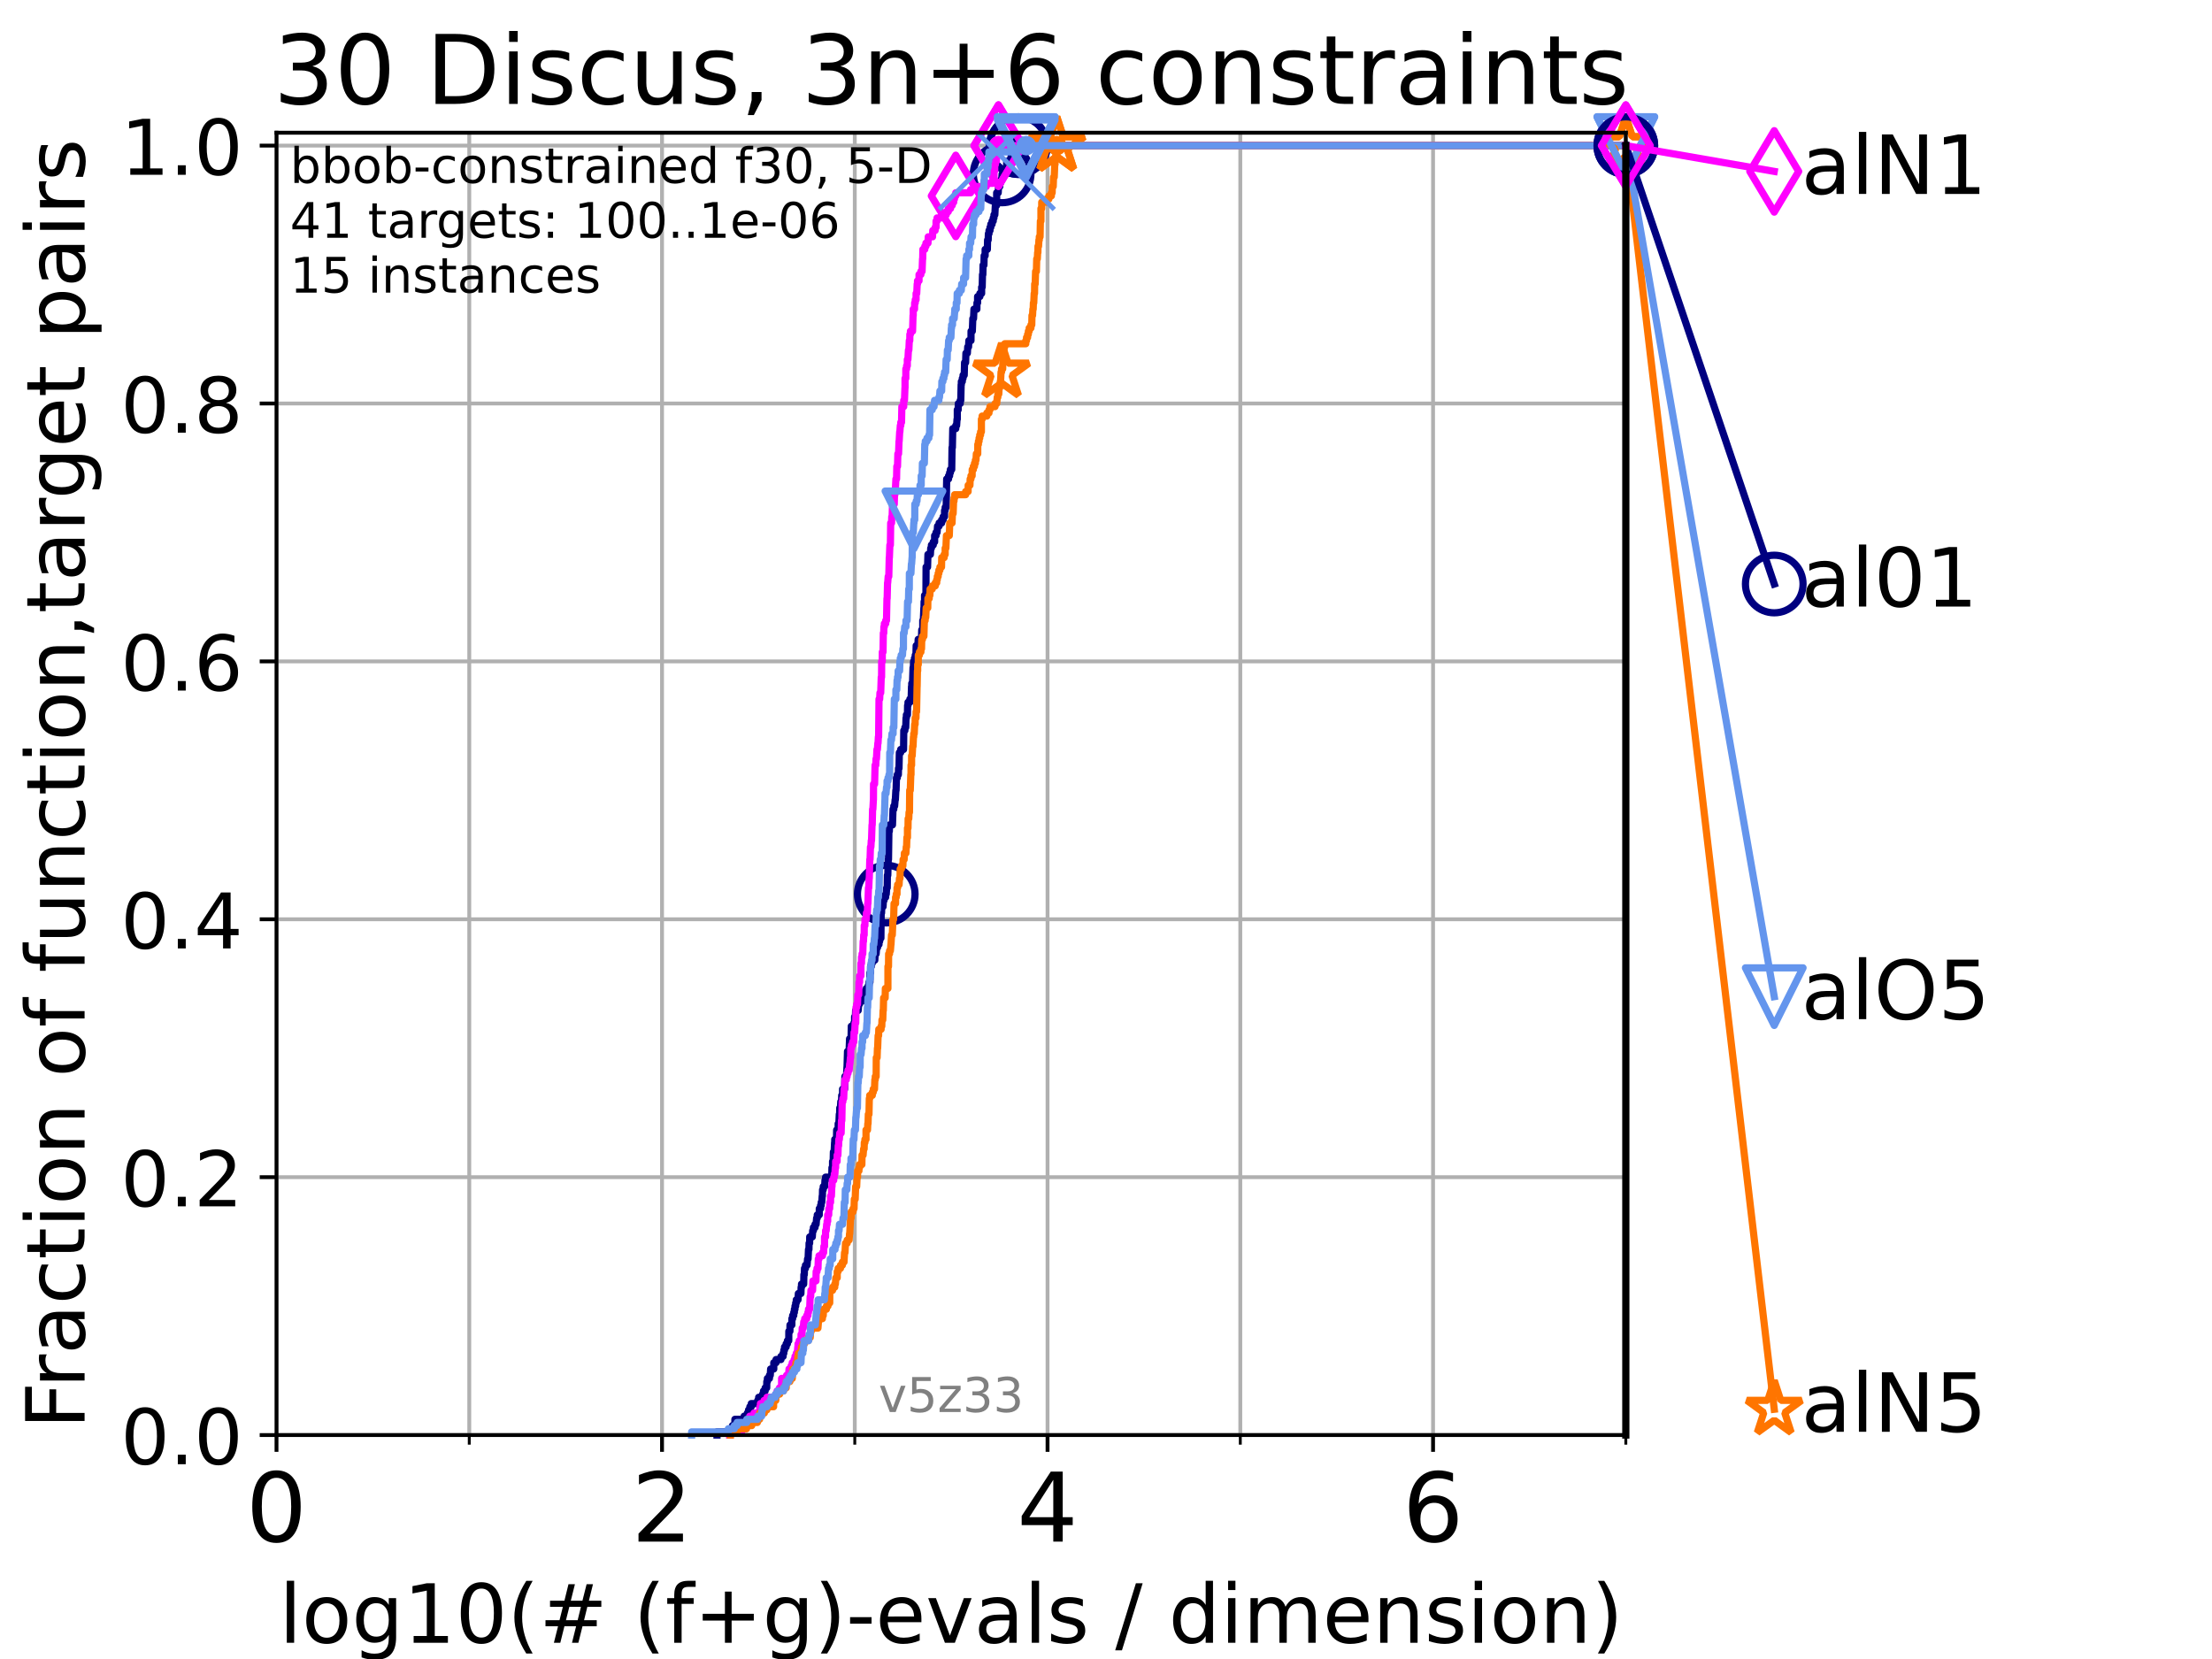 <?xml version="1.0" encoding="utf-8" standalone="no"?>
<!DOCTYPE svg PUBLIC "-//W3C//DTD SVG 1.1//EN"
  "http://www.w3.org/Graphics/SVG/1.1/DTD/svg11.dtd">
<!-- Created with matplotlib (https://matplotlib.org/) -->
<svg height="345.6pt" version="1.1" viewBox="0 0 460.8 345.6" width="460.8pt" xmlns="http://www.w3.org/2000/svg" xmlns:xlink="http://www.w3.org/1999/xlink">
 <defs>
  <style type="text/css">*{stroke-linecap:butt;stroke-linejoin:round;}</style>
 </defs>
 <g id="figure_1">
  <g id="patch_1">
   <path d="M 0 345.6 
L 460.8 345.6 
L 460.8 0 
L 0 0 
z
" style="fill:#ffffff;"/>
  </g>
  <g id="axes_1">
   <g id="patch_2">
    <path d="M 57.6 298.944 
L 338.688 298.944 
L 338.688 27.648 
L 57.6 27.648 
z
" style="fill:#ffffff;"/>
   </g>
   <g id="matplotlib.axis_1">
    <g id="xtick_1">
     <g id="line2d_1">
      <path clip-path="url(#p8e3ac19403)" d="M 57.6 298.944 
L 57.6 27.648 
" style="fill:none;stroke:#b0b0b0;stroke-linecap:square;stroke-width:0.8;"/>
     </g>
     <g id="line2d_2">
      <defs>
       <path d="M 0 0 
L 0 3.5 
" id="maf48576bad" style="stroke:#000000;stroke-width:0.8;"/>
      </defs>
      <g>
       <use style="stroke:#000000;stroke-width:0.8;" x="57.6" xlink:href="#maf48576bad" y="298.944"/>
      </g>
     </g>
     <g id="text_1">
      <!-- 0 -->
      <g transform="translate(51.237 321.141)scale(0.2 -0.2)">
       <defs>
        <path d="M 31.781 66.406 
Q 24.172 66.406 20.328 58.906 
Q 16.5 51.422 16.5 36.375 
Q 16.5 21.391 20.328 13.891 
Q 24.172 6.391 31.781 6.391 
Q 39.453 6.391 43.281 13.891 
Q 47.125 21.391 47.125 36.375 
Q 47.125 51.422 43.281 58.906 
Q 39.453 66.406 31.781 66.406 
z
M 31.781 74.219 
Q 44.047 74.219 50.516 64.516 
Q 56.984 54.828 56.984 36.375 
Q 56.984 17.969 50.516 8.266 
Q 44.047 -1.422 31.781 -1.422 
Q 19.531 -1.422 13.062 8.266 
Q 6.594 17.969 6.594 36.375 
Q 6.594 54.828 13.062 64.516 
Q 19.531 74.219 31.781 74.219 
z
" id="DejaVuSans-48"/>
       </defs>
       <use xlink:href="#DejaVuSans-48"/>
      </g>
     </g>
    </g>
    <g id="xtick_2">
     <g id="line2d_3">
      <path clip-path="url(#p8e3ac19403)" d="M 137.911 298.944 
L 137.911 27.648 
" style="fill:none;stroke:#b0b0b0;stroke-linecap:square;stroke-width:0.8;"/>
     </g>
     <g id="line2d_4">
      <g>
       <use style="stroke:#000000;stroke-width:0.8;" x="137.911" xlink:href="#maf48576bad" y="298.944"/>
      </g>
     </g>
     <g id="text_2">
      <!-- 2 -->
      <g transform="translate(131.548 321.141)scale(0.2 -0.2)">
       <defs>
        <path d="M 19.188 8.297 
L 53.609 8.297 
L 53.609 0 
L 7.328 0 
L 7.328 8.297 
Q 12.938 14.109 22.625 23.891 
Q 32.328 33.688 34.812 36.531 
Q 39.547 41.844 41.422 45.531 
Q 43.312 49.219 43.312 52.781 
Q 43.312 58.594 39.234 62.25 
Q 35.156 65.922 28.609 65.922 
Q 23.969 65.922 18.812 64.312 
Q 13.672 62.703 7.812 59.422 
L 7.812 69.391 
Q 13.766 71.781 18.938 73 
Q 24.125 74.219 28.422 74.219 
Q 39.75 74.219 46.484 68.547 
Q 53.219 62.891 53.219 53.422 
Q 53.219 48.922 51.531 44.891 
Q 49.859 40.875 45.406 35.406 
Q 44.188 33.984 37.641 27.219 
Q 31.109 20.453 19.188 8.297 
z
" id="DejaVuSans-50"/>
       </defs>
       <use xlink:href="#DejaVuSans-50"/>
      </g>
     </g>
    </g>
    <g id="xtick_3">
     <g id="line2d_5">
      <path clip-path="url(#p8e3ac19403)" d="M 218.222 298.944 
L 218.222 27.648 
" style="fill:none;stroke:#b0b0b0;stroke-linecap:square;stroke-width:0.8;"/>
     </g>
     <g id="line2d_6">
      <g>
       <use style="stroke:#000000;stroke-width:0.8;" x="218.222" xlink:href="#maf48576bad" y="298.944"/>
      </g>
     </g>
     <g id="text_3">
      <!-- 4 -->
      <g transform="translate(211.859 321.141)scale(0.2 -0.2)">
       <defs>
        <path d="M 37.797 64.312 
L 12.891 25.391 
L 37.797 25.391 
z
M 35.203 72.906 
L 47.609 72.906 
L 47.609 25.391 
L 58.016 25.391 
L 58.016 17.188 
L 47.609 17.188 
L 47.609 0 
L 37.797 0 
L 37.797 17.188 
L 4.891 17.188 
L 4.891 26.703 
z
" id="DejaVuSans-52"/>
       </defs>
       <use xlink:href="#DejaVuSans-52"/>
      </g>
     </g>
    </g>
    <g id="xtick_4">
     <g id="line2d_7">
      <path clip-path="url(#p8e3ac19403)" d="M 298.533 298.944 
L 298.533 27.648 
" style="fill:none;stroke:#b0b0b0;stroke-linecap:square;stroke-width:0.8;"/>
     </g>
     <g id="line2d_8">
      <g>
       <use style="stroke:#000000;stroke-width:0.8;" x="298.533" xlink:href="#maf48576bad" y="298.944"/>
      </g>
     </g>
     <g id="text_4">
      <!-- 6 -->
      <g transform="translate(292.17 321.141)scale(0.2 -0.2)">
       <defs>
        <path d="M 33.016 40.375 
Q 26.375 40.375 22.484 35.828 
Q 18.609 31.297 18.609 23.391 
Q 18.609 15.531 22.484 10.953 
Q 26.375 6.391 33.016 6.391 
Q 39.656 6.391 43.531 10.953 
Q 47.406 15.531 47.406 23.391 
Q 47.406 31.297 43.531 35.828 
Q 39.656 40.375 33.016 40.375 
z
M 52.594 71.297 
L 52.594 62.312 
Q 48.875 64.062 45.094 64.984 
Q 41.312 65.922 37.594 65.922 
Q 27.828 65.922 22.672 59.328 
Q 17.531 52.734 16.797 39.406 
Q 19.672 43.656 24.016 45.922 
Q 28.375 48.188 33.594 48.188 
Q 44.578 48.188 50.953 41.516 
Q 57.328 34.859 57.328 23.391 
Q 57.328 12.156 50.688 5.359 
Q 44.047 -1.422 33.016 -1.422 
Q 20.359 -1.422 13.672 8.266 
Q 6.984 17.969 6.984 36.375 
Q 6.984 53.656 15.188 63.938 
Q 23.391 74.219 37.203 74.219 
Q 40.922 74.219 44.703 73.484 
Q 48.484 72.75 52.594 71.297 
z
" id="DejaVuSans-54"/>
       </defs>
       <use xlink:href="#DejaVuSans-54"/>
      </g>
     </g>
    </g>
    <g id="xtick_5">
     <g id="line2d_9">
      <path clip-path="url(#p8e3ac19403)" d="M 97.755 298.944 
L 97.755 27.648 
" style="fill:none;stroke:#b0b0b0;stroke-linecap:square;stroke-width:0.8;"/>
     </g>
     <g id="line2d_10">
      <defs>
       <path d="M 0 0 
L 0 2 
" id="me0408fbd41" style="stroke:#000000;stroke-width:0.6;"/>
      </defs>
      <g>
       <use style="stroke:#000000;stroke-width:0.6;" x="97.755" xlink:href="#me0408fbd41" y="298.944"/>
      </g>
     </g>
    </g>
    <g id="xtick_6">
     <g id="line2d_11">
      <path clip-path="url(#p8e3ac19403)" d="M 178.066 298.944 
L 178.066 27.648 
" style="fill:none;stroke:#b0b0b0;stroke-linecap:square;stroke-width:0.8;"/>
     </g>
     <g id="line2d_12">
      <g>
       <use style="stroke:#000000;stroke-width:0.6;" x="178.066" xlink:href="#me0408fbd41" y="298.944"/>
      </g>
     </g>
    </g>
    <g id="xtick_7">
     <g id="line2d_13">
      <path clip-path="url(#p8e3ac19403)" d="M 258.377 298.944 
L 258.377 27.648 
" style="fill:none;stroke:#b0b0b0;stroke-linecap:square;stroke-width:0.8;"/>
     </g>
     <g id="line2d_14">
      <g>
       <use style="stroke:#000000;stroke-width:0.6;" x="258.377" xlink:href="#me0408fbd41" y="298.944"/>
      </g>
     </g>
    </g>
    <g id="xtick_8">
     <g id="line2d_15">
      <path clip-path="url(#p8e3ac19403)" d="M 338.688 298.944 
L 338.688 27.648 
" style="fill:none;stroke:#b0b0b0;stroke-linecap:square;stroke-width:0.8;"/>
     </g>
     <g id="line2d_16">
      <g>
       <use style="stroke:#000000;stroke-width:0.6;" x="338.688" xlink:href="#me0408fbd41" y="298.944"/>
      </g>
     </g>
    </g>
    <g id="text_5">
     <!-- log10(# (f+g)-evals / dimension) -->
     <g transform="translate(58.145 342.218)scale(0.17 -0.17)">
      <defs>
       <path d="M 9.422 75.984 
L 18.406 75.984 
L 18.406 0 
L 9.422 0 
z
" id="DejaVuSans-108"/>
       <path d="M 30.609 48.391 
Q 23.391 48.391 19.188 42.75 
Q 14.984 37.109 14.984 27.297 
Q 14.984 17.484 19.156 11.844 
Q 23.344 6.203 30.609 6.203 
Q 37.797 6.203 41.984 11.859 
Q 46.188 17.531 46.188 27.297 
Q 46.188 37.016 41.984 42.703 
Q 37.797 48.391 30.609 48.391 
z
M 30.609 56 
Q 42.328 56 49.016 48.375 
Q 55.719 40.766 55.719 27.297 
Q 55.719 13.875 49.016 6.219 
Q 42.328 -1.422 30.609 -1.422 
Q 18.844 -1.422 12.172 6.219 
Q 5.516 13.875 5.516 27.297 
Q 5.516 40.766 12.172 48.375 
Q 18.844 56 30.609 56 
z
" id="DejaVuSans-111"/>
       <path d="M 45.406 27.984 
Q 45.406 37.75 41.375 43.109 
Q 37.359 48.484 30.078 48.484 
Q 22.859 48.484 18.828 43.109 
Q 14.797 37.75 14.797 27.984 
Q 14.797 18.266 18.828 12.891 
Q 22.859 7.516 30.078 7.516 
Q 37.359 7.516 41.375 12.891 
Q 45.406 18.266 45.406 27.984 
z
M 54.391 6.781 
Q 54.391 -7.172 48.188 -13.984 
Q 42 -20.797 29.203 -20.797 
Q 24.469 -20.797 20.266 -20.094 
Q 16.062 -19.391 12.109 -17.922 
L 12.109 -9.188 
Q 16.062 -11.328 19.922 -12.344 
Q 23.781 -13.375 27.781 -13.375 
Q 36.625 -13.375 41.016 -8.766 
Q 45.406 -4.156 45.406 5.172 
L 45.406 9.625 
Q 42.625 4.781 38.281 2.391 
Q 33.938 0 27.875 0 
Q 17.828 0 11.672 7.656 
Q 5.516 15.328 5.516 27.984 
Q 5.516 40.672 11.672 48.328 
Q 17.828 56 27.875 56 
Q 33.938 56 38.281 53.609 
Q 42.625 51.219 45.406 46.391 
L 45.406 54.688 
L 54.391 54.688 
z
" id="DejaVuSans-103"/>
       <path d="M 12.406 8.297 
L 28.516 8.297 
L 28.516 63.922 
L 10.984 60.406 
L 10.984 69.391 
L 28.422 72.906 
L 38.281 72.906 
L 38.281 8.297 
L 54.391 8.297 
L 54.391 0 
L 12.406 0 
z
" id="DejaVuSans-49"/>
       <path d="M 31 75.875 
Q 24.469 64.656 21.281 53.656 
Q 18.109 42.672 18.109 31.391 
Q 18.109 20.125 21.312 9.062 
Q 24.516 -2 31 -13.188 
L 23.188 -13.188 
Q 15.875 -1.703 12.234 9.375 
Q 8.594 20.453 8.594 31.391 
Q 8.594 42.281 12.203 53.312 
Q 15.828 64.359 23.188 75.875 
z
" id="DejaVuSans-40"/>
       <path d="M 51.125 44 
L 36.922 44 
L 32.812 27.688 
L 47.125 27.688 
z
M 43.797 71.781 
L 38.719 51.516 
L 52.984 51.516 
L 58.109 71.781 
L 65.922 71.781 
L 60.891 51.516 
L 76.125 51.516 
L 76.125 44 
L 58.984 44 
L 54.984 27.688 
L 70.516 27.688 
L 70.516 20.219 
L 53.078 20.219 
L 48 0 
L 40.188 0 
L 45.219 20.219 
L 30.906 20.219 
L 25.875 0 
L 18.016 0 
L 23.094 20.219 
L 7.719 20.219 
L 7.719 27.688 
L 24.906 27.688 
L 29 44 
L 13.281 44 
L 13.281 51.516 
L 30.906 51.516 
L 35.891 71.781 
z
" id="DejaVuSans-35"/>
       <path id="DejaVuSans-32"/>
       <path d="M 37.109 75.984 
L 37.109 68.5 
L 28.516 68.5 
Q 23.688 68.5 21.797 66.547 
Q 19.922 64.594 19.922 59.516 
L 19.922 54.688 
L 34.719 54.688 
L 34.719 47.703 
L 19.922 47.703 
L 19.922 0 
L 10.891 0 
L 10.891 47.703 
L 2.297 47.703 
L 2.297 54.688 
L 10.891 54.688 
L 10.891 58.5 
Q 10.891 67.625 15.141 71.797 
Q 19.391 75.984 28.609 75.984 
z
" id="DejaVuSans-102"/>
       <path d="M 46 62.703 
L 46 35.5 
L 73.188 35.5 
L 73.188 27.203 
L 46 27.203 
L 46 0 
L 37.797 0 
L 37.797 27.203 
L 10.594 27.203 
L 10.594 35.5 
L 37.797 35.5 
L 37.797 62.703 
z
" id="DejaVuSans-43"/>
       <path d="M 8.016 75.875 
L 15.828 75.875 
Q 23.141 64.359 26.781 53.312 
Q 30.422 42.281 30.422 31.391 
Q 30.422 20.453 26.781 9.375 
Q 23.141 -1.703 15.828 -13.188 
L 8.016 -13.188 
Q 14.5 -2 17.703 9.062 
Q 20.906 20.125 20.906 31.391 
Q 20.906 42.672 17.703 53.656 
Q 14.5 64.656 8.016 75.875 
z
" id="DejaVuSans-41"/>
       <path d="M 4.891 31.391 
L 31.203 31.391 
L 31.203 23.391 
L 4.891 23.391 
z
" id="DejaVuSans-45"/>
       <path d="M 56.203 29.594 
L 56.203 25.203 
L 14.891 25.203 
Q 15.484 15.922 20.484 11.062 
Q 25.484 6.203 34.422 6.203 
Q 39.594 6.203 44.453 7.469 
Q 49.312 8.734 54.109 11.281 
L 54.109 2.781 
Q 49.266 0.734 44.188 -0.344 
Q 39.109 -1.422 33.891 -1.422 
Q 20.797 -1.422 13.156 6.188 
Q 5.516 13.812 5.516 26.812 
Q 5.516 40.234 12.766 48.109 
Q 20.016 56 32.328 56 
Q 43.359 56 49.781 48.891 
Q 56.203 41.797 56.203 29.594 
z
M 47.219 32.234 
Q 47.125 39.594 43.094 43.984 
Q 39.062 48.391 32.422 48.391 
Q 24.906 48.391 20.391 44.141 
Q 15.875 39.891 15.188 32.172 
z
" id="DejaVuSans-101"/>
       <path d="M 2.984 54.688 
L 12.5 54.688 
L 29.594 8.797 
L 46.688 54.688 
L 56.203 54.688 
L 35.688 0 
L 23.484 0 
z
" id="DejaVuSans-118"/>
       <path d="M 34.281 27.484 
Q 23.391 27.484 19.188 25 
Q 14.984 22.516 14.984 16.5 
Q 14.984 11.719 18.141 8.906 
Q 21.297 6.109 26.703 6.109 
Q 34.188 6.109 38.703 11.406 
Q 43.219 16.703 43.219 25.484 
L 43.219 27.484 
z
M 52.203 31.203 
L 52.203 0 
L 43.219 0 
L 43.219 8.297 
Q 40.141 3.328 35.547 0.953 
Q 30.953 -1.422 24.312 -1.422 
Q 15.922 -1.422 10.953 3.297 
Q 6 8.016 6 15.922 
Q 6 25.141 12.172 29.828 
Q 18.359 34.516 30.609 34.516 
L 43.219 34.516 
L 43.219 35.406 
Q 43.219 41.609 39.141 45 
Q 35.062 48.391 27.688 48.391 
Q 23 48.391 18.547 47.266 
Q 14.109 46.141 10.016 43.891 
L 10.016 52.203 
Q 14.938 54.109 19.578 55.047 
Q 24.219 56 28.609 56 
Q 40.484 56 46.344 49.844 
Q 52.203 43.703 52.203 31.203 
z
" id="DejaVuSans-97"/>
       <path d="M 44.281 53.078 
L 44.281 44.578 
Q 40.484 46.531 36.375 47.5 
Q 32.281 48.484 27.875 48.484 
Q 21.188 48.484 17.844 46.438 
Q 14.5 44.391 14.5 40.281 
Q 14.5 37.156 16.891 35.375 
Q 19.281 33.594 26.516 31.984 
L 29.594 31.297 
Q 39.156 29.25 43.188 25.516 
Q 47.219 21.781 47.219 15.094 
Q 47.219 7.469 41.188 3.016 
Q 35.156 -1.422 24.609 -1.422 
Q 20.219 -1.422 15.453 -0.562 
Q 10.688 0.297 5.422 2 
L 5.422 11.281 
Q 10.406 8.688 15.234 7.391 
Q 20.062 6.109 24.812 6.109 
Q 31.156 6.109 34.562 8.281 
Q 37.984 10.453 37.984 14.406 
Q 37.984 18.062 35.516 20.016 
Q 33.062 21.969 24.703 23.781 
L 21.578 24.516 
Q 13.234 26.266 9.516 29.906 
Q 5.812 33.547 5.812 39.891 
Q 5.812 47.609 11.281 51.797 
Q 16.75 56 26.812 56 
Q 31.781 56 36.172 55.266 
Q 40.578 54.547 44.281 53.078 
z
" id="DejaVuSans-115"/>
       <path d="M 25.391 72.906 
L 33.688 72.906 
L 8.297 -9.281 
L 0 -9.281 
z
" id="DejaVuSans-47"/>
       <path d="M 45.406 46.391 
L 45.406 75.984 
L 54.391 75.984 
L 54.391 0 
L 45.406 0 
L 45.406 8.203 
Q 42.578 3.328 38.25 0.953 
Q 33.938 -1.422 27.875 -1.422 
Q 17.969 -1.422 11.734 6.484 
Q 5.516 14.406 5.516 27.297 
Q 5.516 40.188 11.734 48.094 
Q 17.969 56 27.875 56 
Q 33.938 56 38.25 53.625 
Q 42.578 51.266 45.406 46.391 
z
M 14.797 27.297 
Q 14.797 17.391 18.875 11.75 
Q 22.953 6.109 30.078 6.109 
Q 37.203 6.109 41.297 11.75 
Q 45.406 17.391 45.406 27.297 
Q 45.406 37.203 41.297 42.844 
Q 37.203 48.484 30.078 48.484 
Q 22.953 48.484 18.875 42.844 
Q 14.797 37.203 14.797 27.297 
z
" id="DejaVuSans-100"/>
       <path d="M 9.422 54.688 
L 18.406 54.688 
L 18.406 0 
L 9.422 0 
z
M 9.422 75.984 
L 18.406 75.984 
L 18.406 64.594 
L 9.422 64.594 
z
" id="DejaVuSans-105"/>
       <path d="M 52 44.188 
Q 55.375 50.25 60.062 53.125 
Q 64.75 56 71.094 56 
Q 79.641 56 84.281 50.016 
Q 88.922 44.047 88.922 33.016 
L 88.922 0 
L 79.891 0 
L 79.891 32.719 
Q 79.891 40.578 77.094 44.375 
Q 74.312 48.188 68.609 48.188 
Q 61.625 48.188 57.562 43.547 
Q 53.516 38.922 53.516 30.906 
L 53.516 0 
L 44.484 0 
L 44.484 32.719 
Q 44.484 40.625 41.703 44.406 
Q 38.922 48.188 33.109 48.188 
Q 26.219 48.188 22.156 43.531 
Q 18.109 38.875 18.109 30.906 
L 18.109 0 
L 9.078 0 
L 9.078 54.688 
L 18.109 54.688 
L 18.109 46.188 
Q 21.188 51.219 25.484 53.609 
Q 29.781 56 35.688 56 
Q 41.656 56 45.828 52.969 
Q 50 49.953 52 44.188 
z
" id="DejaVuSans-109"/>
       <path d="M 54.891 33.016 
L 54.891 0 
L 45.906 0 
L 45.906 32.719 
Q 45.906 40.484 42.875 44.328 
Q 39.844 48.188 33.797 48.188 
Q 26.516 48.188 22.312 43.547 
Q 18.109 38.922 18.109 30.906 
L 18.109 0 
L 9.078 0 
L 9.078 54.688 
L 18.109 54.688 
L 18.109 46.188 
Q 21.344 51.125 25.703 53.562 
Q 30.078 56 35.797 56 
Q 45.219 56 50.047 50.172 
Q 54.891 44.344 54.891 33.016 
z
" id="DejaVuSans-110"/>
      </defs>
      <use xlink:href="#DejaVuSans-108"/>
      <use x="27.783" xlink:href="#DejaVuSans-111"/>
      <use x="88.965" xlink:href="#DejaVuSans-103"/>
      <use x="152.441" xlink:href="#DejaVuSans-49"/>
      <use x="216.064" xlink:href="#DejaVuSans-48"/>
      <use x="279.688" xlink:href="#DejaVuSans-40"/>
      <use x="318.701" xlink:href="#DejaVuSans-35"/>
      <use x="402.49" xlink:href="#DejaVuSans-32"/>
      <use x="434.277" xlink:href="#DejaVuSans-40"/>
      <use x="473.291" xlink:href="#DejaVuSans-102"/>
      <use x="508.496" xlink:href="#DejaVuSans-43"/>
      <use x="592.285" xlink:href="#DejaVuSans-103"/>
      <use x="655.762" xlink:href="#DejaVuSans-41"/>
      <use x="694.775" xlink:href="#DejaVuSans-45"/>
      <use x="730.859" xlink:href="#DejaVuSans-101"/>
      <use x="792.383" xlink:href="#DejaVuSans-118"/>
      <use x="851.562" xlink:href="#DejaVuSans-97"/>
      <use x="912.842" xlink:href="#DejaVuSans-108"/>
      <use x="940.625" xlink:href="#DejaVuSans-115"/>
      <use x="992.725" xlink:href="#DejaVuSans-32"/>
      <use x="1024.512" xlink:href="#DejaVuSans-47"/>
      <use x="1058.203" xlink:href="#DejaVuSans-32"/>
      <use x="1089.99" xlink:href="#DejaVuSans-100"/>
      <use x="1153.467" xlink:href="#DejaVuSans-105"/>
      <use x="1181.25" xlink:href="#DejaVuSans-109"/>
      <use x="1278.662" xlink:href="#DejaVuSans-101"/>
      <use x="1340.186" xlink:href="#DejaVuSans-110"/>
      <use x="1403.564" xlink:href="#DejaVuSans-115"/>
      <use x="1455.664" xlink:href="#DejaVuSans-105"/>
      <use x="1483.447" xlink:href="#DejaVuSans-111"/>
      <use x="1544.629" xlink:href="#DejaVuSans-110"/>
      <use x="1608.008" xlink:href="#DejaVuSans-41"/>
     </g>
    </g>
   </g>
   <g id="matplotlib.axis_2">
    <g id="ytick_1">
     <g id="line2d_17">
      <path clip-path="url(#p8e3ac19403)" d="M 57.6 298.944 
L 338.688 298.944 
" style="fill:none;stroke:#b0b0b0;stroke-linecap:square;stroke-width:0.8;"/>
     </g>
     <g id="line2d_18">
      <defs>
       <path d="M 0 0 
L -3.5 0 
" id="mc34003a1da" style="stroke:#000000;stroke-width:0.8;"/>
      </defs>
      <g>
       <use style="stroke:#000000;stroke-width:0.8;" x="57.6" xlink:href="#mc34003a1da" y="298.944"/>
      </g>
     </g>
     <g id="text_6">
      <!-- 0.0 -->
      <g transform="translate(25.155 305.023)scale(0.16 -0.16)">
       <defs>
        <path d="M 10.688 12.406 
L 21 12.406 
L 21 0 
L 10.688 0 
z
" id="DejaVuSans-46"/>
       </defs>
       <use xlink:href="#DejaVuSans-48"/>
       <use x="63.623" xlink:href="#DejaVuSans-46"/>
       <use x="95.41" xlink:href="#DejaVuSans-48"/>
      </g>
     </g>
    </g>
    <g id="ytick_2">
     <g id="line2d_19">
      <path clip-path="url(#p8e3ac19403)" d="M 57.6 245.222 
L 338.688 245.222 
" style="fill:none;stroke:#b0b0b0;stroke-linecap:square;stroke-width:0.8;"/>
     </g>
     <g id="line2d_20">
      <g>
       <use style="stroke:#000000;stroke-width:0.8;" x="57.6" xlink:href="#mc34003a1da" y="245.222"/>
      </g>
     </g>
     <g id="text_7">
      <!-- 0.2 -->
      <g transform="translate(25.155 251.301)scale(0.16 -0.16)">
       <use xlink:href="#DejaVuSans-48"/>
       <use x="63.623" xlink:href="#DejaVuSans-46"/>
       <use x="95.41" xlink:href="#DejaVuSans-50"/>
      </g>
     </g>
    </g>
    <g id="ytick_3">
     <g id="line2d_21">
      <path clip-path="url(#p8e3ac19403)" d="M 57.6 191.5 
L 338.688 191.5 
" style="fill:none;stroke:#b0b0b0;stroke-linecap:square;stroke-width:0.8;"/>
     </g>
     <g id="line2d_22">
      <g>
       <use style="stroke:#000000;stroke-width:0.8;" x="57.6" xlink:href="#mc34003a1da" y="191.5"/>
      </g>
     </g>
     <g id="text_8">
      <!-- 0.4 -->
      <g transform="translate(25.155 197.579)scale(0.16 -0.16)">
       <use xlink:href="#DejaVuSans-48"/>
       <use x="63.623" xlink:href="#DejaVuSans-46"/>
       <use x="95.41" xlink:href="#DejaVuSans-52"/>
      </g>
     </g>
    </g>
    <g id="ytick_4">
     <g id="line2d_23">
      <path clip-path="url(#p8e3ac19403)" d="M 57.6 137.778 
L 338.688 137.778 
" style="fill:none;stroke:#b0b0b0;stroke-linecap:square;stroke-width:0.8;"/>
     </g>
     <g id="line2d_24">
      <g>
       <use style="stroke:#000000;stroke-width:0.8;" x="57.6" xlink:href="#mc34003a1da" y="137.778"/>
      </g>
     </g>
     <g id="text_9">
      <!-- 0.6 -->
      <g transform="translate(25.155 143.857)scale(0.16 -0.16)">
       <use xlink:href="#DejaVuSans-48"/>
       <use x="63.623" xlink:href="#DejaVuSans-46"/>
       <use x="95.41" xlink:href="#DejaVuSans-54"/>
      </g>
     </g>
    </g>
    <g id="ytick_5">
     <g id="line2d_25">
      <path clip-path="url(#p8e3ac19403)" d="M 57.6 84.056 
L 338.688 84.056 
" style="fill:none;stroke:#b0b0b0;stroke-linecap:square;stroke-width:0.8;"/>
     </g>
     <g id="line2d_26">
      <g>
       <use style="stroke:#000000;stroke-width:0.8;" x="57.6" xlink:href="#mc34003a1da" y="84.056"/>
      </g>
     </g>
     <g id="text_10">
      <!-- 0.8 -->
      <g transform="translate(25.155 90.135)scale(0.16 -0.16)">
       <defs>
        <path d="M 31.781 34.625 
Q 24.75 34.625 20.719 30.859 
Q 16.703 27.094 16.703 20.516 
Q 16.703 13.922 20.719 10.156 
Q 24.75 6.391 31.781 6.391 
Q 38.812 6.391 42.859 10.172 
Q 46.922 13.969 46.922 20.516 
Q 46.922 27.094 42.891 30.859 
Q 38.875 34.625 31.781 34.625 
z
M 21.922 38.812 
Q 15.578 40.375 12.031 44.719 
Q 8.5 49.078 8.5 55.328 
Q 8.5 64.062 14.719 69.141 
Q 20.953 74.219 31.781 74.219 
Q 42.672 74.219 48.875 69.141 
Q 55.078 64.062 55.078 55.328 
Q 55.078 49.078 51.531 44.719 
Q 48 40.375 41.703 38.812 
Q 48.828 37.156 52.797 32.312 
Q 56.781 27.484 56.781 20.516 
Q 56.781 9.906 50.312 4.234 
Q 43.844 -1.422 31.781 -1.422 
Q 19.734 -1.422 13.25 4.234 
Q 6.781 9.906 6.781 20.516 
Q 6.781 27.484 10.781 32.312 
Q 14.797 37.156 21.922 38.812 
z
M 18.312 54.391 
Q 18.312 48.734 21.844 45.562 
Q 25.391 42.391 31.781 42.391 
Q 38.141 42.391 41.719 45.562 
Q 45.312 48.734 45.312 54.391 
Q 45.312 60.062 41.719 63.234 
Q 38.141 66.406 31.781 66.406 
Q 25.391 66.406 21.844 63.234 
Q 18.312 60.062 18.312 54.391 
z
" id="DejaVuSans-56"/>
       </defs>
       <use xlink:href="#DejaVuSans-48"/>
       <use x="63.623" xlink:href="#DejaVuSans-46"/>
       <use x="95.41" xlink:href="#DejaVuSans-56"/>
      </g>
     </g>
    </g>
    <g id="ytick_6">
     <g id="line2d_27">
      <path clip-path="url(#p8e3ac19403)" d="M 57.6 30.334 
L 338.688 30.334 
" style="fill:none;stroke:#b0b0b0;stroke-linecap:square;stroke-width:0.8;"/>
     </g>
     <g id="line2d_28">
      <g>
       <use style="stroke:#000000;stroke-width:0.8;" x="57.6" xlink:href="#mc34003a1da" y="30.334"/>
      </g>
     </g>
     <g id="text_11">
      <!-- 1.0 -->
      <g transform="translate(25.155 36.413)scale(0.16 -0.16)">
       <use xlink:href="#DejaVuSans-49"/>
       <use x="63.623" xlink:href="#DejaVuSans-46"/>
       <use x="95.41" xlink:href="#DejaVuSans-48"/>
      </g>
     </g>
    </g>
    <g id="text_12">
     <!-- Fraction of function,target pairs -->
     <g transform="translate(17.62 297.681)rotate(-90)scale(0.17 -0.17)">
      <defs>
       <path d="M 9.812 72.906 
L 51.703 72.906 
L 51.703 64.594 
L 19.672 64.594 
L 19.672 43.109 
L 48.578 43.109 
L 48.578 34.812 
L 19.672 34.812 
L 19.672 0 
L 9.812 0 
z
" id="DejaVuSans-70"/>
       <path d="M 41.109 46.297 
Q 39.594 47.172 37.812 47.578 
Q 36.031 48 33.891 48 
Q 26.266 48 22.188 43.047 
Q 18.109 38.094 18.109 28.812 
L 18.109 0 
L 9.078 0 
L 9.078 54.688 
L 18.109 54.688 
L 18.109 46.188 
Q 20.953 51.172 25.484 53.578 
Q 30.031 56 36.531 56 
Q 37.453 56 38.578 55.875 
Q 39.703 55.766 41.062 55.516 
z
" id="DejaVuSans-114"/>
       <path d="M 48.781 52.594 
L 48.781 44.188 
Q 44.969 46.297 41.141 47.344 
Q 37.312 48.391 33.406 48.391 
Q 24.656 48.391 19.812 42.844 
Q 14.984 37.312 14.984 27.297 
Q 14.984 17.281 19.812 11.734 
Q 24.656 6.203 33.406 6.203 
Q 37.312 6.203 41.141 7.25 
Q 44.969 8.297 48.781 10.406 
L 48.781 2.094 
Q 45.016 0.344 40.984 -0.531 
Q 36.969 -1.422 32.422 -1.422 
Q 20.062 -1.422 12.781 6.344 
Q 5.516 14.109 5.516 27.297 
Q 5.516 40.672 12.859 48.328 
Q 20.219 56 33.016 56 
Q 37.156 56 41.109 55.141 
Q 45.062 54.297 48.781 52.594 
z
" id="DejaVuSans-99"/>
       <path d="M 18.312 70.219 
L 18.312 54.688 
L 36.812 54.688 
L 36.812 47.703 
L 18.312 47.703 
L 18.312 18.016 
Q 18.312 11.328 20.141 9.422 
Q 21.969 7.516 27.594 7.516 
L 36.812 7.516 
L 36.812 0 
L 27.594 0 
Q 17.188 0 13.234 3.875 
Q 9.281 7.766 9.281 18.016 
L 9.281 47.703 
L 2.688 47.703 
L 2.688 54.688 
L 9.281 54.688 
L 9.281 70.219 
z
" id="DejaVuSans-116"/>
       <path d="M 8.5 21.578 
L 8.5 54.688 
L 17.484 54.688 
L 17.484 21.922 
Q 17.484 14.156 20.5 10.266 
Q 23.531 6.391 29.594 6.391 
Q 36.859 6.391 41.078 11.031 
Q 45.312 15.672 45.312 23.688 
L 45.312 54.688 
L 54.297 54.688 
L 54.297 0 
L 45.312 0 
L 45.312 8.406 
Q 42.047 3.422 37.719 1 
Q 33.406 -1.422 27.688 -1.422 
Q 18.266 -1.422 13.375 4.438 
Q 8.5 10.297 8.5 21.578 
z
M 31.109 56 
z
" id="DejaVuSans-117"/>
       <path d="M 11.719 12.406 
L 22.016 12.406 
L 22.016 4 
L 14.016 -11.625 
L 7.719 -11.625 
L 11.719 4 
z
" id="DejaVuSans-44"/>
       <path d="M 18.109 8.203 
L 18.109 -20.797 
L 9.078 -20.797 
L 9.078 54.688 
L 18.109 54.688 
L 18.109 46.391 
Q 20.953 51.266 25.266 53.625 
Q 29.594 56 35.594 56 
Q 45.562 56 51.781 48.094 
Q 58.016 40.188 58.016 27.297 
Q 58.016 14.406 51.781 6.484 
Q 45.562 -1.422 35.594 -1.422 
Q 29.594 -1.422 25.266 0.953 
Q 20.953 3.328 18.109 8.203 
z
M 48.688 27.297 
Q 48.688 37.203 44.609 42.844 
Q 40.531 48.484 33.406 48.484 
Q 26.266 48.484 22.188 42.844 
Q 18.109 37.203 18.109 27.297 
Q 18.109 17.391 22.188 11.75 
Q 26.266 6.109 33.406 6.109 
Q 40.531 6.109 44.609 11.75 
Q 48.688 17.391 48.688 27.297 
z
" id="DejaVuSans-112"/>
      </defs>
      <use xlink:href="#DejaVuSans-70"/>
      <use x="50.27" xlink:href="#DejaVuSans-114"/>
      <use x="91.383" xlink:href="#DejaVuSans-97"/>
      <use x="152.662" xlink:href="#DejaVuSans-99"/>
      <use x="207.643" xlink:href="#DejaVuSans-116"/>
      <use x="246.852" xlink:href="#DejaVuSans-105"/>
      <use x="274.635" xlink:href="#DejaVuSans-111"/>
      <use x="335.816" xlink:href="#DejaVuSans-110"/>
      <use x="399.195" xlink:href="#DejaVuSans-32"/>
      <use x="430.982" xlink:href="#DejaVuSans-111"/>
      <use x="492.164" xlink:href="#DejaVuSans-102"/>
      <use x="527.369" xlink:href="#DejaVuSans-32"/>
      <use x="559.156" xlink:href="#DejaVuSans-102"/>
      <use x="594.361" xlink:href="#DejaVuSans-117"/>
      <use x="657.74" xlink:href="#DejaVuSans-110"/>
      <use x="721.119" xlink:href="#DejaVuSans-99"/>
      <use x="776.1" xlink:href="#DejaVuSans-116"/>
      <use x="815.309" xlink:href="#DejaVuSans-105"/>
      <use x="843.092" xlink:href="#DejaVuSans-111"/>
      <use x="904.273" xlink:href="#DejaVuSans-110"/>
      <use x="967.652" xlink:href="#DejaVuSans-44"/>
      <use x="999.439" xlink:href="#DejaVuSans-116"/>
      <use x="1038.648" xlink:href="#DejaVuSans-97"/>
      <use x="1099.928" xlink:href="#DejaVuSans-114"/>
      <use x="1139.291" xlink:href="#DejaVuSans-103"/>
      <use x="1202.768" xlink:href="#DejaVuSans-101"/>
      <use x="1264.291" xlink:href="#DejaVuSans-116"/>
      <use x="1303.5" xlink:href="#DejaVuSans-32"/>
      <use x="1335.287" xlink:href="#DejaVuSans-112"/>
      <use x="1398.764" xlink:href="#DejaVuSans-97"/>
      <use x="1460.043" xlink:href="#DejaVuSans-105"/>
      <use x="1487.826" xlink:href="#DejaVuSans-114"/>
      <use x="1528.939" xlink:href="#DejaVuSans-115"/>
     </g>
    </g>
   </g>
   <g id="line2d_29">
    <defs>
     <path d="M 0 1.5 
C 0.398 1.5 0.779 1.342 1.061 1.061 
C 1.342 0.779 1.5 0.398 1.5 0 
C 1.5 -0.398 1.342 -0.779 1.061 -1.061 
C 0.779 -1.342 0.398 -1.5 0 -1.5 
C -0.398 -1.5 -0.779 -1.342 -1.061 -1.061 
C -1.342 -0.779 -1.5 -0.398 -1.5 0 
C -1.5 0.398 -1.342 0.779 -1.061 1.061 
C -0.779 1.342 -0.398 1.5 0 1.5 
z
" id="m7cfd5a6a46" style="stroke:#000080;"/>
    </defs>
    <g>
     <use style="fill:#000080;stroke:#000080;" x="212.149" xlink:href="#m7cfd5a6a46" y="30.334"/>
     <use style="fill:#000080;stroke:#000080;" x="212.149" xlink:href="#m7cfd5a6a46" y="30.334"/>
    </g>
   </g>
   <g id="line2d_30">
    <path d="M 149.359 298.944 
L 149.359 298.289 
L 152.161 298.289 
L 152.161 297.634 
L 152.587 297.634 
L 152.587 296.979 
L 153.091 296.979 
L 153.091 295.668 
L 155.025 295.668 
L 155.025 295.013 
L 155.691 295.013 
L 155.691 294.358 
L 155.941 294.358 
L 155.941 293.703 
L 156.212 293.703 
L 156.212 293.048 
L 156.503 293.048 
L 156.503 292.393 
L 157.843 292.393 
L 157.843 291.737 
L 158.042 291.737 
L 158.042 291.082 
L 158.858 291.082 
L 158.858 290.427 
L 159.046 290.427 
L 159.046 289.772 
L 159.396 289.772 
L 159.396 289.117 
L 159.718 289.117 
L 159.738 287.807 
L 159.858 287.807 
L 159.858 287.151 
L 160.288 287.151 
L 160.288 286.496 
L 160.461 286.496 
L 160.538 285.186 
L 161.192 285.186 
L 161.192 283.876 
L 161.663 283.876 
L 161.663 283.22 
L 162.687 283.22 
L 162.687 282.565 
L 163.136 282.565 
L 163.136 281.91 
L 163.283 281.91 
L 163.283 281.255 
L 163.429 281.255 
L 163.429 280.6 
L 163.765 280.6 
L 163.765 279.945 
L 164.032 279.945 
L 164.032 279.29 
L 164.311 279.29 
L 164.326 277.324 
L 164.554 277.324 
L 164.57 276.014 
L 164.959 276.014 
L 164.959 274.704 
L 165.12 274.704 
L 165.12 274.048 
L 165.353 274.048 
L 165.353 273.393 
L 165.483 273.393 
L 165.483 272.738 
L 165.612 272.738 
L 165.612 272.083 
L 165.754 272.083 
L 165.754 271.428 
L 165.88 271.428 
L 165.88 270.773 
L 166.241 270.773 
L 166.31 269.462 
L 166.849 269.462 
L 166.889 268.152 
L 166.968 268.152 
L 166.968 267.497 
L 167.423 267.497 
L 167.462 265.532 
L 167.551 265.532 
L 167.59 264.221 
L 167.792 264.221 
L 167.792 263.566 
L 168.128 263.566 
L 168.227 262.256 
L 168.337 262.256 
L 168.422 260.29 
L 168.518 260.29 
L 168.543 258.98 
L 168.663 258.98 
L 168.675 257.67 
L 169.216 257.67 
L 169.297 256.36 
L 169.446 256.36 
L 169.446 255.704 
L 169.786 255.704 
L 169.786 255.049 
L 170.009 255.049 
L 170.119 253.739 
L 170.251 253.739 
L 170.251 253.084 
L 170.671 253.084 
L 170.671 251.773 
L 170.936 251.773 
L 170.936 251.118 
L 171.072 251.118 
L 171.072 250.463 
L 171.186 250.463 
L 171.279 249.153 
L 171.32 249.153 
L 171.351 247.843 
L 171.494 247.843 
L 171.494 247.187 
L 171.786 247.187 
L 171.856 245.877 
L 171.985 245.877 
L 171.985 245.222 
L 173.262 245.222 
L 173.308 243.257 
L 173.436 243.257 
L 173.436 241.946 
L 173.563 241.946 
L 173.608 239.981 
L 173.76 239.981 
L 173.858 238.015 
L 173.894 238.015 
L 173.894 237.36 
L 174.253 237.36 
L 174.288 235.395 
L 174.605 235.395 
L 174.605 234.085 
L 174.749 234.085 
L 174.842 232.119 
L 174.909 232.119 
L 174.934 230.809 
L 175.075 230.809 
L 175.15 229.499 
L 175.298 229.499 
L 175.347 228.188 
L 175.525 228.188 
L 175.525 226.878 
L 175.948 226.878 
L 176.003 224.257 
L 176.329 224.257 
L 176.437 222.292 
L 176.452 222.292 
L 176.551 219.016 
L 176.876 219.016 
L 176.98 216.396 
L 177.289 216.396 
L 177.34 213.775 
L 177.877 213.775 
L 177.877 213.12 
L 178.031 213.12 
L 178.031 211.81 
L 178.198 211.81 
L 178.24 210.499 
L 178.777 210.499 
L 178.877 209.189 
L 179.056 209.189 
L 179.056 208.534 
L 179.697 208.534 
L 179.697 207.224 
L 180.036 207.224 
L 180.036 206.568 
L 180.467 206.568 
L 180.467 205.913 
L 180.905 205.913 
L 180.905 205.258 
L 181.035 205.258 
L 181.035 204.603 
L 181.228 204.603 
L 181.234 202.638 
L 181.362 202.638 
L 181.362 201.327 
L 181.511 201.327 
L 181.511 200.672 
L 181.705 200.672 
L 181.705 200.017 
L 182.24 200.017 
L 182.317 198.707 
L 182.512 198.707 
L 182.62 197.396 
L 182.802 197.396 
L 182.802 196.741 
L 183.113 196.741 
L 183.113 196.086 
L 183.253 196.086 
L 183.253 195.431 
L 183.51 195.431 
L 183.567 190.19 
L 183.643 190.19 
L 183.688 188.879 
L 183.954 188.879 
L 184.033 187.569 
L 184.162 187.569 
L 184.162 186.914 
L 184.493 186.914 
L 184.493 186.259 
L 184.623 186.259 
L 184.704 184.949 
L 184.823 184.949 
L 184.856 182.328 
L 184.946 182.328 
L 185.035 179.052 
L 185.091 179.052 
L 185.174 173.156 
L 185.267 173.156 
L 185.295 171.846 
L 185.919 171.846 
L 186.03 168.57 
L 186.193 168.57 
L 186.193 167.915 
L 186.367 167.915 
L 186.471 166.604 
L 186.518 166.604 
L 186.621 164.639 
L 186.668 164.639 
L 186.753 162.018 
L 186.926 162.018 
L 186.926 161.363 
L 187.147 161.363 
L 187.176 160.053 
L 187.279 160.053 
L 187.349 156.777 
L 187.629 156.777 
L 187.629 156.122 
L 188.231 156.122 
L 188.274 152.191 
L 188.502 152.191 
L 188.502 151.536 
L 188.681 151.536 
L 188.742 149.571 
L 188.817 149.571 
L 188.817 148.916 
L 189.038 148.916 
L 189.068 146.95 
L 189.153 146.95 
L 189.153 146.295 
L 189.544 146.295 
L 189.544 145.64 
L 189.806 145.64 
L 189.884 143.019 
L 189.93 143.019 
L 189.93 142.364 
L 190.091 142.364 
L 190.2 139.088 
L 190.262 139.088 
L 190.321 137.778 
L 190.496 137.778 
L 190.496 137.123 
L 190.663 137.123 
L 190.663 136.468 
L 190.805 136.468 
L 190.855 134.502 
L 191.203 134.502 
L 191.272 133.192 
L 191.955 133.192 
L 192.012 131.227 
L 192.224 131.227 
L 192.224 129.261 
L 192.347 129.261 
L 192.458 126.641 
L 192.485 126.641 
L 192.506 125.33 
L 192.601 125.33 
L 192.601 124.02 
L 192.886 124.02 
L 192.919 118.124 
L 193.229 118.124 
L 193.308 115.503 
L 193.815 115.503 
L 193.889 114.193 
L 194.029 114.193 
L 194.029 113.538 
L 194.413 113.538 
L 194.413 112.883 
L 194.7 112.883 
L 194.7 111.572 
L 194.988 111.572 
L 194.988 110.917 
L 195.211 110.917 
L 195.305 109.607 
L 195.632 109.607 
L 195.632 108.952 
L 196.161 108.952 
L 196.161 108.296 
L 196.475 108.296 
L 196.475 107.641 
L 196.766 107.641 
L 196.766 106.331 
L 196.901 106.331 
L 196.901 105.676 
L 197.109 105.676 
L 197.211 99.78 
L 197.6 99.78 
L 197.6 99.124 
L 197.82 99.124 
L 197.82 98.469 
L 197.981 98.469 
L 197.981 97.814 
L 198.261 97.814 
L 198.327 93.228 
L 198.397 93.228 
L 198.477 89.297 
L 199.102 89.297 
L 199.102 88.642 
L 199.28 88.642 
L 199.365 87.332 
L 199.422 87.332 
L 199.422 85.366 
L 199.606 85.366 
L 199.638 84.056 
L 200.035 84.056 
L 200.035 83.401 
L 200.149 83.401 
L 200.224 80.125 
L 200.265 80.125 
L 200.265 79.47 
L 200.469 79.47 
L 200.469 78.815 
L 200.622 78.815 
L 200.622 78.16 
L 200.864 78.16 
L 200.937 75.539 
L 201.154 75.539 
L 201.217 73.574 
L 201.519 73.574 
L 201.596 72.263 
L 201.769 72.263 
L 201.828 70.953 
L 202.274 70.953 
L 202.286 68.988 
L 202.553 68.988 
L 202.654 66.367 
L 202.805 66.367 
L 202.894 64.402 
L 203.503 64.402 
L 203.518 63.091 
L 203.65 63.091 
L 203.65 61.781 
L 204.125 61.781 
L 204.125 61.126 
L 204.491 61.126 
L 204.491 59.816 
L 204.608 59.816 
L 204.671 57.195 
L 204.745 57.195 
L 204.791 55.23 
L 204.97 55.23 
L 205.018 53.264 
L 205.222 53.264 
L 205.222 51.954 
L 205.683 51.954 
L 205.732 49.988 
L 205.857 49.988 
L 205.898 48.678 
L 206.029 48.678 
L 206.029 48.023 
L 206.235 48.023 
L 206.235 47.368 
L 206.402 47.368 
L 206.402 46.713 
L 206.667 46.713 
L 206.667 46.058 
L 206.906 46.058 
L 206.906 45.402 
L 207.059 45.402 
L 207.059 44.747 
L 207.244 44.747 
L 207.348 42.782 
L 207.623 42.782 
L 207.623 40.161 
L 207.946 40.161 
L 208.016 38.851 
L 208.274 38.851 
L 208.274 38.196 
L 208.398 38.196 
L 208.398 37.541 
L 208.667 37.541 
L 208.763 36.23 
L 209.517 36.23 
L 209.517 34.92 
L 209.697 34.92 
L 209.719 33.61 
L 210.528 33.61 
L 210.528 32.955 
L 210.666 32.955 
L 210.666 32.3 
L 212.096 32.3 
L 212.149 30.334 
L 338.688 30.334 
L 338.688 30.334 
" style="fill:none;stroke:#000080;stroke-linecap:square;stroke-width:1.5;"/>
   </g>
   <g id="line2d_31">
    <defs>
     <path d="M 0 6 
C 1.591 6 3.117 5.368 4.243 4.243 
C 5.368 3.117 6 1.591 6 0 
C 6 -1.591 5.368 -3.117 4.243 -4.243 
C 3.117 -5.368 1.591 -6 0 -6 
C -1.591 -6 -3.117 -5.368 -4.243 -4.243 
C -5.368 -3.117 -6 -1.591 -6 0 
C -6 1.591 -5.368 3.117 -4.243 4.243 
C -3.117 5.368 -1.591 6 0 6 
z
" id="m45fddb43f8" style="stroke:#000080;stroke-width:1.5;"/>
    </defs>
    <g>
     <use style="fill-opacity:0;stroke:#000080;stroke-width:1.5;" x="184.623" xlink:href="#m45fddb43f8" y="186.259"/>
     <use style="fill-opacity:0;stroke:#000080;stroke-width:1.5;" x="208.763" xlink:href="#m45fddb43f8" y="36.23"/>
     <use style="fill-opacity:0;stroke:#000080;stroke-width:1.5;" x="212.149" xlink:href="#m45fddb43f8" y="30.334"/>
     <use style="fill-opacity:0;stroke:#000080;stroke-width:1.5;" x="212.149" xlink:href="#m45fddb43f8" y="30.334"/>
     <use style="fill-opacity:0;stroke:#000080;stroke-width:1.5;" x="338.688" xlink:href="#m45fddb43f8" y="30.334"/>
    </g>
   </g>
   <g id="line2d_32">
    <path style="fill:none;stroke:#000080;stroke-linecap:square;stroke-width:1.5;"/>
    <g/>
   </g>
   <g id="line2d_33">
    <defs>
     <path d="M 0 1.5 
C 0.398 1.5 0.779 1.342 1.061 1.061 
C 1.342 0.779 1.5 0.398 1.5 0 
C 1.5 -0.398 1.342 -0.779 1.061 -1.061 
C 0.779 -1.342 0.398 -1.5 0 -1.5 
C -0.398 -1.5 -0.779 -1.342 -1.061 -1.061 
C -1.342 -0.779 -1.5 -0.398 -1.5 0 
C -1.5 0.398 -1.342 0.779 -1.061 1.061 
C -0.779 1.342 -0.398 1.5 0 1.5 
z
" id="maa5f622eb8" style="stroke:#ff00ff;"/>
    </defs>
    <g>
     <use style="fill:#ff00ff;stroke:#ff00ff;" x="207.998" xlink:href="#maa5f622eb8" y="30.334"/>
     <use style="fill:#ff00ff;stroke:#ff00ff;" x="207.998" xlink:href="#maa5f622eb8" y="30.334"/>
    </g>
   </g>
   <g id="line2d_34">
    <path d="M 152.006 298.944 
L 152.006 298.289 
L 154.494 298.289 
L 154.494 297.634 
L 155.387 297.634 
L 155.387 296.979 
L 155.742 296.979 
L 155.742 296.323 
L 155.966 296.323 
L 155.966 295.668 
L 156.188 295.668 
L 156.188 295.013 
L 157.07 295.013 
L 157.07 294.358 
L 158.282 294.358 
L 158.282 293.048 
L 158.412 293.048 
L 158.412 292.393 
L 159.17 292.393 
L 159.17 291.737 
L 159.778 291.737 
L 159.778 291.082 
L 161.592 291.082 
L 161.592 290.427 
L 161.876 290.427 
L 161.876 289.772 
L 162.381 289.772 
L 162.381 289.117 
L 162.821 289.117 
L 162.821 287.151 
L 163.86 287.151 
L 163.86 286.496 
L 164.264 286.496 
L 164.372 285.186 
L 164.81 285.186 
L 164.81 284.531 
L 165.032 284.531 
L 165.032 283.876 
L 165.426 283.876 
L 165.426 283.22 
L 165.612 283.22 
L 165.612 282.565 
L 165.88 282.565 
L 165.88 281.91 
L 166.09 281.91 
L 166.2 280.6 
L 166.241 280.6 
L 166.241 279.945 
L 166.487 279.945 
L 166.487 279.29 
L 166.849 279.29 
L 166.876 277.979 
L 167.086 277.979 
L 167.113 276.669 
L 167.333 276.669 
L 167.436 275.359 
L 167.64 275.359 
L 167.64 274.704 
L 168.054 274.704 
L 168.054 274.048 
L 168.3 274.048 
L 168.3 273.393 
L 168.422 273.393 
L 168.422 272.738 
L 168.663 272.738 
L 168.77 270.118 
L 168.877 270.118 
L 168.936 268.807 
L 169.274 268.807 
L 169.343 266.842 
L 169.975 266.842 
L 170.02 264.876 
L 170.196 264.876 
L 170.196 264.221 
L 170.403 264.221 
L 170.468 262.256 
L 170.618 262.256 
L 170.618 261.601 
L 171.341 261.601 
L 171.341 260.946 
L 171.575 260.946 
L 171.626 259.635 
L 171.766 259.635 
L 171.766 257.67 
L 171.975 257.67 
L 171.985 256.36 
L 172.113 256.36 
L 172.211 255.049 
L 172.299 255.049 
L 172.299 254.394 
L 172.424 254.394 
L 172.424 253.084 
L 172.635 253.084 
L 172.664 251.773 
L 172.825 251.773 
L 172.872 250.463 
L 173.021 250.463 
L 173.021 249.153 
L 173.198 249.153 
L 173.28 247.187 
L 173.317 247.187 
L 173.381 245.877 
L 173.68 245.877 
L 173.68 245.222 
L 173.805 245.222 
L 173.805 244.567 
L 173.929 244.567 
L 174 243.257 
L 174.079 243.257 
L 174.079 241.946 
L 174.383 241.946 
L 174.391 240.636 
L 174.554 240.636 
L 174.622 238.671 
L 174.699 238.671 
L 174.741 237.36 
L 174.85 237.36 
L 174.934 236.05 
L 175.224 236.05 
L 175.298 233.429 
L 175.371 233.429 
L 175.444 229.499 
L 175.581 229.499 
L 175.581 228.843 
L 175.758 228.843 
L 175.837 226.878 
L 175.916 226.878 
L 176.018 224.912 
L 176.298 224.912 
L 176.298 224.257 
L 176.46 224.257 
L 176.46 223.602 
L 176.658 223.602 
L 176.658 222.947 
L 176.905 222.947 
L 177.002 221.637 
L 177.046 221.637 
L 177.157 220.326 
L 177.208 220.326 
L 177.238 218.361 
L 177.376 218.361 
L 177.376 217.706 
L 177.614 217.706 
L 177.614 217.051 
L 177.856 217.051 
L 177.912 215.085 
L 178.045 215.085 
L 178.143 213.12 
L 178.267 213.12 
L 178.329 209.844 
L 178.459 209.844 
L 178.459 209.189 
L 178.636 209.189 
L 178.703 207.224 
L 178.891 207.224 
L 178.944 204.603 
L 179.069 204.603 
L 179.076 203.293 
L 179.337 203.293 
L 179.35 200.672 
L 179.466 200.672 
L 179.473 199.362 
L 179.582 199.362 
L 179.582 198.707 
L 179.728 198.707 
L 179.817 196.086 
L 179.88 196.086 
L 179.924 194.776 
L 180.024 194.776 
L 180.036 192.81 
L 180.179 192.81 
L 180.191 191.5 
L 180.455 191.5 
L 180.485 190.19 
L 180.691 190.19 
L 180.757 188.224 
L 180.804 188.224 
L 180.911 184.949 
L 180.976 184.949 
L 181.059 182.983 
L 181.088 182.983 
L 181.193 179.052 
L 181.246 179.052 
L 181.333 176.432 
L 181.425 176.432 
L 181.5 175.121 
L 181.551 175.121 
L 181.659 171.846 
L 181.699 171.846 
L 181.778 168.57 
L 181.835 168.57 
L 181.941 166.604 
L 181.952 166.604 
L 181.974 163.329 
L 182.196 163.329 
L 182.295 159.398 
L 182.442 159.398 
L 182.491 158.088 
L 182.583 158.088 
L 182.685 156.122 
L 182.775 156.122 
L 182.871 154.812 
L 182.913 154.812 
L 182.982 153.502 
L 183.034 153.502 
L 183.113 145.64 
L 183.253 145.64 
L 183.31 144.33 
L 183.47 144.33 
L 183.577 141.054 
L 183.648 141.054 
L 183.668 137.778 
L 183.789 137.778 
L 183.804 135.813 
L 183.949 135.813 
L 184.014 131.882 
L 184.103 131.882 
L 184.127 130.571 
L 184.226 130.571 
L 184.226 129.916 
L 184.512 129.916 
L 184.512 129.261 
L 184.675 129.261 
L 184.771 124.675 
L 184.809 124.675 
L 184.894 121.399 
L 184.927 121.399 
L 185.025 120.089 
L 185.151 120.089 
L 185.249 116.158 
L 185.276 116.158 
L 185.377 113.538 
L 185.483 113.538 
L 185.546 108.952 
L 185.727 108.952 
L 185.768 107.641 
L 185.848 107.641 
L 185.928 105.021 
L 186.289 105.021 
L 186.341 103.055 
L 186.419 103.055 
L 186.527 101.745 
L 186.535 101.745 
L 186.634 99.78 
L 186.77 99.78 
L 186.821 97.159 
L 186.968 97.159 
L 187.039 94.538 
L 187.184 94.538 
L 187.283 91.918 
L 187.312 91.918 
L 187.422 89.952 
L 187.459 89.952 
L 187.552 88.642 
L 187.649 88.642 
L 187.649 87.987 
L 187.806 87.987 
L 187.873 84.711 
L 188.259 84.711 
L 188.259 83.401 
L 188.421 83.401 
L 188.517 80.78 
L 188.536 80.78 
L 188.536 78.815 
L 188.696 78.815 
L 188.7 76.849 
L 188.862 76.849 
L 188.862 76.194 
L 189.012 76.194 
L 189.012 74.884 
L 189.134 74.884 
L 189.245 72.919 
L 189.333 72.919 
L 189.424 70.953 
L 189.522 70.953 
L 189.54 69.643 
L 189.659 69.643 
L 189.659 68.988 
L 190.102 68.988 
L 190.203 65.712 
L 190.241 65.712 
L 190.241 64.402 
L 190.51 64.402 
L 190.537 63.091 
L 190.663 63.091 
L 190.663 62.436 
L 190.838 62.436 
L 190.838 61.126 
L 190.972 61.126 
L 191.068 59.161 
L 191.131 59.161 
L 191.131 58.505 
L 191.451 58.505 
L 191.451 57.195 
L 191.835 57.195 
L 191.835 56.54 
L 192.084 56.54 
L 192.184 53.919 
L 192.218 53.919 
L 192.252 51.954 
L 192.649 51.954 
L 192.649 51.299 
L 192.889 51.299 
L 192.889 50.644 
L 193.319 50.644 
L 193.366 49.333 
L 194.262 49.333 
L 194.309 48.023 
L 194.805 48.023 
L 194.805 47.368 
L 194.996 47.368 
L 194.996 46.058 
L 195.203 46.058 
L 195.203 45.402 
L 196.134 45.402 
L 196.134 44.747 
L 197.125 44.747 
L 197.125 44.092 
L 197.548 44.092 
L 197.548 43.437 
L 198.012 43.437 
L 198.012 42.782 
L 198.366 42.782 
L 198.366 42.127 
L 198.675 42.127 
L 198.675 41.472 
L 198.83 41.472 
L 198.83 40.816 
L 199.102 40.816 
L 199.102 40.161 
L 202.19 40.161 
L 202.19 39.506 
L 202.975 39.506 
L 202.975 38.851 
L 205.462 38.851 
L 205.462 38.196 
L 206.795 38.196 
L 206.795 37.541 
L 206.913 37.541 
L 206.913 36.886 
L 207.073 36.886 
L 207.077 35.575 
L 207.221 35.575 
L 207.221 34.265 
L 207.363 34.265 
L 207.363 33.61 
L 207.565 33.61 
L 207.626 32.3 
L 207.773 32.3 
L 207.848 30.989 
L 207.998 30.989 
L 207.998 30.334 
L 338.688 30.334 
L 338.688 30.334 
" style="fill:none;stroke:#ff00ff;stroke-linecap:square;stroke-width:1.5;"/>
   </g>
   <g id="line2d_35">
    <defs>
     <path d="M -0 8.485 
L 5.091 0 
L 0 -8.485 
L -5.091 -0 
z
" id="m6244f85301" style="stroke:#ff00ff;stroke-linejoin:miter;stroke-width:1.5;"/>
    </defs>
    <g>
     <use style="fill-opacity:0;stroke:#ff00ff;stroke-linejoin:miter;stroke-width:1.5;" x="199.102" xlink:href="#m6244f85301" y="40.816"/>
     <use style="fill-opacity:0;stroke:#ff00ff;stroke-linejoin:miter;stroke-width:1.5;" x="207.998" xlink:href="#m6244f85301" y="30.334"/>
     <use style="fill-opacity:0;stroke:#ff00ff;stroke-linejoin:miter;stroke-width:1.5;" x="207.998" xlink:href="#m6244f85301" y="30.334"/>
     <use style="fill-opacity:0;stroke:#ff00ff;stroke-linejoin:miter;stroke-width:1.5;" x="338.688" xlink:href="#m6244f85301" y="30.334"/>
    </g>
   </g>
   <g id="line2d_36">
    <path style="fill:none;stroke:#ff00ff;stroke-linecap:square;stroke-width:1.5;"/>
    <g/>
   </g>
   <g id="line2d_37">
    <defs>
     <path d="M 0 1.5 
C 0.398 1.5 0.779 1.342 1.061 1.061 
C 1.342 0.779 1.5 0.398 1.5 0 
C 1.5 -0.398 1.342 -0.779 1.061 -1.061 
C 0.779 -1.342 0.398 -1.5 0 -1.5 
C -0.398 -1.5 -0.779 -1.342 -1.061 -1.061 
C -1.342 -0.779 -1.5 -0.398 -1.5 0 
C -1.5 0.398 -1.342 0.779 -1.061 1.061 
C -0.779 1.342 -0.398 1.5 0 1.5 
z
" id="mc022a20a31" style="stroke:#ff7500;"/>
    </defs>
    <g>
     <use style="fill:#ff7500;stroke:#ff7500;" x="220.145" xlink:href="#mc022a20a31" y="30.334"/>
     <use style="fill:#ff7500;stroke:#ff7500;" x="220.145" xlink:href="#mc022a20a31" y="30.334"/>
    </g>
   </g>
   <g id="line2d_38">
    <path d="M 152.161 298.944 
L 152.161 298.289 
L 153.552 298.289 
L 153.552 297.634 
L 155.514 297.634 
L 155.514 296.979 
L 156.599 296.979 
L 156.599 296.323 
L 157.776 296.323 
L 157.776 295.668 
L 158.239 295.668 
L 158.239 294.358 
L 159.232 294.358 
L 159.232 293.703 
L 159.758 293.703 
L 159.758 293.048 
L 161.156 293.048 
L 161.156 291.737 
L 161.609 291.737 
L 161.699 290.427 
L 162.415 290.427 
L 162.415 289.772 
L 163.201 289.772 
L 163.201 289.117 
L 163.781 289.117 
L 163.781 287.807 
L 164.554 287.807 
L 164.554 287.151 
L 165.047 287.151 
L 165.15 285.186 
L 165.739 285.186 
L 165.81 283.876 
L 166.159 283.876 
L 166.2 282.565 
L 166.31 282.565 
L 166.31 281.91 
L 166.862 281.91 
L 166.968 280.6 
L 167.256 280.6 
L 167.256 279.945 
L 167.577 279.945 
L 167.577 279.29 
L 168.385 279.29 
L 168.385 278.634 
L 168.782 278.634 
L 168.877 277.324 
L 168.994 277.324 
L 168.994 276.669 
L 170.392 276.669 
L 170.5 275.359 
L 170.543 275.359 
L 170.543 274.704 
L 171.32 274.704 
L 171.32 274.048 
L 171.494 274.048 
L 171.555 272.738 
L 172.152 272.738 
L 172.152 272.083 
L 172.482 272.083 
L 172.482 271.428 
L 172.843 271.428 
L 172.862 268.807 
L 173.436 268.807 
L 173.436 268.152 
L 173.894 268.152 
L 173.894 267.497 
L 174.026 267.497 
L 174.122 266.187 
L 174.409 266.187 
L 174.409 264.876 
L 174.597 264.876 
L 174.597 264.221 
L 175.084 264.221 
L 175.084 263.566 
L 175.477 263.566 
L 175.477 262.911 
L 175.821 262.911 
L 175.932 260.946 
L 176.026 260.946 
L 176.136 258.98 
L 176.483 258.98 
L 176.483 258.325 
L 176.89 258.325 
L 176.972 257.015 
L 177.009 257.015 
L 177.12 255.049 
L 177.128 255.049 
L 177.179 253.739 
L 177.303 253.739 
L 177.325 252.429 
L 177.707 252.429 
L 177.707 251.773 
L 177.912 251.773 
L 177.968 249.808 
L 178.15 249.808 
L 178.247 247.187 
L 178.459 247.187 
L 178.548 245.222 
L 178.649 245.222 
L 178.656 243.912 
L 178.937 243.912 
L 178.937 243.257 
L 179.056 243.257 
L 179.056 242.601 
L 179.544 242.601 
L 179.576 240.636 
L 179.798 240.636 
L 179.905 239.326 
L 180.018 239.326 
L 180.049 238.015 
L 180.179 238.015 
L 180.179 237.36 
L 180.406 237.36 
L 180.406 235.395 
L 180.715 235.395 
L 180.78 234.085 
L 180.828 234.085 
L 180.888 232.119 
L 181.024 232.119 
L 181.094 228.843 
L 181.176 228.843 
L 181.176 228.188 
L 181.716 228.188 
L 181.716 227.533 
L 181.913 227.533 
L 181.913 226.878 
L 182.174 226.878 
L 182.246 224.912 
L 182.333 224.912 
L 182.333 224.257 
L 182.518 224.257 
L 182.545 220.326 
L 182.717 220.326 
L 182.786 218.361 
L 182.829 218.361 
L 182.929 215.74 
L 183.029 215.74 
L 183.066 214.43 
L 183.551 214.43 
L 183.551 213.775 
L 183.693 213.775 
L 183.729 212.465 
L 183.894 212.465 
L 183.959 210.499 
L 184.009 210.499 
L 184.073 207.879 
L 184.391 207.879 
L 184.435 205.913 
L 184.969 205.913 
L 184.974 201.327 
L 185.091 201.327 
L 185.119 198.707 
L 185.309 198.707 
L 185.309 198.052 
L 185.487 198.052 
L 185.592 196.741 
L 185.61 196.741 
L 185.718 194.776 
L 185.879 194.776 
L 185.99 192.155 
L 186.004 192.155 
L 186.004 191.5 
L 186.158 191.5 
L 186.245 188.224 
L 186.561 188.224 
L 186.561 186.914 
L 186.698 186.914 
L 186.698 186.259 
L 186.863 186.259 
L 186.867 184.949 
L 186.989 184.949 
L 186.989 184.293 
L 187.295 184.293 
L 187.373 182.983 
L 187.487 182.983 
L 187.524 181.018 
L 187.786 181.018 
L 187.786 180.363 
L 188.091 180.363 
L 188.13 179.052 
L 188.352 179.052 
L 188.394 177.742 
L 188.715 177.742 
L 188.787 176.432 
L 188.859 176.432 
L 188.919 174.466 
L 189.042 174.466 
L 189.042 172.501 
L 189.153 172.501 
L 189.182 170.535 
L 189.315 170.535 
L 189.37 169.225 
L 189.461 169.225 
L 189.504 164.639 
L 189.627 164.639 
L 189.738 161.363 
L 189.784 161.363 
L 189.784 159.398 
L 189.901 159.398 
L 189.901 157.432 
L 190.025 157.432 
L 190.126 155.467 
L 190.203 155.467 
L 190.29 153.502 
L 190.342 153.502 
L 190.342 152.846 
L 190.455 152.846 
L 190.537 150.881 
L 190.639 150.881 
L 190.639 149.571 
L 190.818 149.571 
L 190.835 148.26 
L 190.942 148.26 
L 191.045 143.019 
L 191.058 143.019 
L 191.118 139.743 
L 191.17 139.743 
L 191.17 138.433 
L 191.295 138.433 
L 191.295 136.468 
L 191.532 136.468 
L 191.532 135.813 
L 191.842 135.813 
L 191.842 135.157 
L 191.971 135.157 
L 192.018 133.192 
L 192.168 133.192 
L 192.168 132.537 
L 192.47 132.537 
L 192.567 129.261 
L 192.725 129.261 
L 192.725 128.606 
L 192.851 128.606 
L 192.94 126.641 
L 193.27 126.641 
L 193.299 124.675 
L 193.571 124.675 
L 193.571 124.02 
L 193.71 124.02 
L 193.756 122.71 
L 194.204 122.71 
L 194.204 122.055 
L 194.834 122.055 
L 194.834 121.399 
L 195.135 121.399 
L 195.135 120.744 
L 195.258 120.744 
L 195.258 120.089 
L 195.437 120.089 
L 195.437 119.434 
L 195.586 119.434 
L 195.586 118.779 
L 195.801 118.779 
L 195.801 118.124 
L 196.136 118.124 
L 196.176 116.158 
L 196.685 116.158 
L 196.685 115.503 
L 196.894 115.503 
L 196.894 114.193 
L 197.048 114.193 
L 197.158 111.572 
L 197.757 111.572 
L 197.849 108.952 
L 198.333 108.952 
L 198.401 106.986 
L 198.555 106.986 
L 198.651 104.366 
L 198.743 104.366 
L 198.743 103.71 
L 198.868 103.71 
L 198.868 103.055 
L 201.158 103.055 
L 201.158 102.4 
L 201.675 102.4 
L 201.688 101.09 
L 202.058 101.09 
L 202.1 99.78 
L 202.268 99.78 
L 202.268 99.124 
L 202.512 99.124 
L 202.528 97.814 
L 202.765 97.814 
L 202.765 97.159 
L 203.002 97.159 
L 203.002 96.504 
L 203.186 96.504 
L 203.186 95.849 
L 203.314 95.849 
L 203.39 94.538 
L 203.681 94.538 
L 203.691 92.573 
L 203.822 92.573 
L 203.822 91.918 
L 203.958 91.918 
L 203.958 91.263 
L 204.098 91.263 
L 204.098 90.608 
L 204.273 90.608 
L 204.273 89.952 
L 204.441 89.952 
L 204.444 87.332 
L 204.594 87.332 
L 204.594 86.677 
L 205.581 86.677 
L 205.581 86.022 
L 206.026 86.022 
L 206.026 85.366 
L 206.228 85.366 
L 206.228 84.711 
L 207.278 84.711 
L 207.278 84.056 
L 207.637 84.056 
L 207.744 82.746 
L 207.867 82.746 
L 207.867 82.091 
L 208.064 82.091 
L 208.133 80.78 
L 208.271 80.78 
L 208.378 79.47 
L 208.437 79.47 
L 208.537 77.505 
L 208.639 77.505 
L 208.639 76.849 
L 208.88 76.849 
L 208.907 74.884 
L 209.007 74.884 
L 209.079 72.919 
L 209.142 72.919 
L 209.142 72.263 
L 209.309 72.263 
L 209.309 71.608 
L 213.691 71.608 
L 213.691 70.953 
L 213.846 70.953 
L 213.846 70.298 
L 214.069 70.298 
L 214.069 69.643 
L 214.226 69.643 
L 214.226 68.988 
L 214.399 68.988 
L 214.399 68.333 
L 214.763 68.333 
L 214.763 67.677 
L 214.937 67.677 
L 214.979 65.712 
L 215.099 65.712 
L 215.166 64.402 
L 215.231 64.402 
L 215.274 63.091 
L 215.351 63.091 
L 215.436 61.126 
L 215.514 61.126 
L 215.542 59.161 
L 215.644 59.161 
L 215.732 56.54 
L 215.902 56.54 
L 215.966 53.919 
L 216.095 53.919 
L 216.156 52.609 
L 216.213 52.609 
L 216.235 51.299 
L 216.349 51.299 
L 216.427 49.988 
L 216.504 49.988 
L 216.504 49.333 
L 216.667 49.333 
L 216.731 46.058 
L 216.847 46.058 
L 216.847 43.437 
L 217.007 43.437 
L 217.009 42.127 
L 217.972 42.127 
L 217.972 41.472 
L 218.499 41.472 
L 218.499 40.816 
L 219.019 40.816 
L 219.019 40.161 
L 219.184 40.161 
L 219.218 38.851 
L 219.403 38.851 
L 219.471 36.886 
L 219.619 36.886 
L 219.722 34.265 
L 219.782 34.265 
L 219.796 32.955 
L 219.911 32.955 
L 220.013 30.989 
L 220.145 30.989 
L 220.145 30.334 
L 338.688 30.334 
L 338.688 30.334 
" style="fill:none;stroke:#ff7500;stroke-linecap:square;stroke-width:1.5;"/>
   </g>
   <g id="line2d_39">
    <defs>
     <path d="M 0 -6 
L -1.347 -1.854 
L -5.706 -1.854 
L -2.18 0.708 
L -3.527 4.854 
L -0 2.292 
L 3.527 4.854 
L 2.18 0.708 
L 5.706 -1.854 
L 1.347 -1.854 
z
" id="m3d953050d7" style="stroke:#ff7500;stroke-linejoin:bevel;stroke-width:1.5;"/>
    </defs>
    <g>
     <use style="fill-opacity:0;stroke:#ff7500;stroke-linejoin:bevel;stroke-width:1.5;" x="208.639" xlink:href="#m3d953050d7" y="77.505"/>
     <use style="fill-opacity:0;stroke:#ff7500;stroke-linejoin:bevel;stroke-width:1.5;" x="220.145" xlink:href="#m3d953050d7" y="30.334"/>
     <use style="fill-opacity:0;stroke:#ff7500;stroke-linejoin:bevel;stroke-width:1.5;" x="220.145" xlink:href="#m3d953050d7" y="30.334"/>
     <use style="fill-opacity:0;stroke:#ff7500;stroke-linejoin:bevel;stroke-width:1.5;" x="338.688" xlink:href="#m3d953050d7" y="30.334"/>
    </g>
   </g>
   <g id="line2d_40">
    <path style="fill:none;stroke:#ff7500;stroke-linecap:square;stroke-width:1.5;"/>
    <g/>
   </g>
   <g id="line2d_41">
    <defs>
     <path d="M 0 1.5 
C 0.398 1.5 0.779 1.342 1.061 1.061 
C 1.342 0.779 1.5 0.398 1.5 0 
C 1.5 -0.398 1.342 -0.779 1.061 -1.061 
C 0.779 -1.342 0.398 -1.5 0 -1.5 
C -0.398 -1.5 -0.779 -1.342 -1.061 -1.061 
C -1.342 -0.779 -1.5 -0.398 -1.5 0 
C -1.5 0.398 -1.342 0.779 -1.061 1.061 
C -0.779 1.342 -0.398 1.5 0 1.5 
z
" id="m91c747ad43" style="stroke:#6495ed;"/>
    </defs>
    <g>
     <use style="fill:#6495ed;stroke:#6495ed;" x="213.786" xlink:href="#m91c747ad43" y="30.334"/>
     <use style="fill:#6495ed;stroke:#6495ed;" x="213.786" xlink:href="#m91c747ad43" y="30.334"/>
    </g>
   </g>
   <g id="line2d_42">
    <path d="M 144.075 298.944 
L 144.075 298.289 
L 151.724 298.289 
L 151.724 297.634 
L 152.974 297.634 
L 152.974 296.979 
L 153.552 296.979 
L 153.552 296.323 
L 155.565 296.323 
L 155.565 295.668 
L 157.843 295.668 
L 157.843 295.013 
L 158.668 295.013 
L 158.732 293.703 
L 158.879 293.703 
L 158.879 293.048 
L 159.818 293.048 
L 159.818 292.393 
L 160.442 292.393 
L 160.442 291.737 
L 160.652 291.737 
L 160.652 291.082 
L 161.538 291.082 
L 161.538 290.427 
L 161.964 290.427 
L 161.964 289.772 
L 163.218 289.772 
L 163.218 289.117 
L 163.606 289.117 
L 163.606 288.462 
L 163.781 288.462 
L 163.781 287.807 
L 164.311 287.807 
L 164.311 287.151 
L 164.675 287.151 
L 164.675 286.496 
L 165.091 286.496 
L 165.091 285.841 
L 165.512 285.841 
L 165.512 285.186 
L 166.006 285.186 
L 166.006 284.531 
L 166.159 284.531 
L 166.159 283.876 
L 166.862 283.876 
L 166.942 281.91 
L 167.243 281.91 
L 167.243 281.255 
L 167.359 281.255 
L 167.423 279.945 
L 167.475 279.945 
L 167.475 279.29 
L 168.458 279.29 
L 168.555 277.979 
L 168.794 277.979 
L 168.865 276.014 
L 169.853 276.014 
L 169.953 274.704 
L 169.964 274.704 
L 170.064 273.393 
L 170.152 273.393 
L 170.229 272.083 
L 170.424 272.083 
L 170.424 270.773 
L 171.746 270.773 
L 171.816 269.462 
L 171.886 269.462 
L 171.906 268.152 
L 172.005 268.152 
L 172.103 266.842 
L 172.123 266.842 
L 172.123 266.187 
L 172.492 266.187 
L 172.597 264.221 
L 172.768 264.221 
L 172.768 263.566 
L 172.937 263.566 
L 172.956 262.256 
L 173.472 262.256 
L 173.481 260.29 
L 173.955 260.29 
L 173.955 259.635 
L 174.114 259.635 
L 174.114 258.98 
L 174.391 258.98 
L 174.391 258.325 
L 174.546 258.325 
L 174.546 257.67 
L 174.673 257.67 
L 174.673 256.36 
L 174.8 256.36 
L 174.876 255.049 
L 175.525 255.049 
L 175.614 253.739 
L 175.797 253.739 
L 175.884 250.463 
L 176.05 250.463 
L 176.089 247.843 
L 176.422 247.843 
L 176.475 246.532 
L 176.574 246.532 
L 176.574 245.222 
L 177.069 245.222 
L 177.128 242.601 
L 177.274 242.601 
L 177.274 241.291 
L 177.635 241.291 
L 177.742 237.36 
L 177.898 237.36 
L 177.982 235.395 
L 178.205 235.395 
L 178.281 232.774 
L 178.329 232.774 
L 178.418 231.464 
L 178.453 231.464 
L 178.453 230.809 
L 178.616 230.809 
L 178.71 225.568 
L 178.79 225.568 
L 178.844 224.257 
L 178.997 224.257 
L 179.082 222.292 
L 179.181 222.292 
L 179.201 219.671 
L 179.376 219.671 
L 179.479 218.361 
L 179.576 218.361 
L 179.576 217.051 
L 179.709 217.051 
L 179.709 215.74 
L 180.265 215.74 
L 180.265 215.085 
L 180.479 215.085 
L 180.588 213.12 
L 180.625 213.12 
L 180.697 209.844 
L 180.751 209.844 
L 180.804 207.879 
L 181.071 207.879 
L 181.153 203.948 
L 181.292 203.948 
L 181.367 201.327 
L 181.442 201.327 
L 181.551 200.017 
L 181.665 200.017 
L 181.665 198.707 
L 181.907 198.707 
L 181.907 196.741 
L 182.041 196.741 
L 182.141 195.431 
L 182.196 195.431 
L 182.295 192.81 
L 182.453 192.81 
L 182.556 190.19 
L 182.615 190.19 
L 182.615 189.535 
L 182.77 189.535 
L 182.86 186.914 
L 182.998 186.914 
L 183.04 185.604 
L 183.129 185.604 
L 183.217 180.363 
L 183.341 180.363 
L 183.367 179.052 
L 183.531 179.052 
L 183.582 177.742 
L 183.774 177.742 
L 183.809 171.846 
L 184.113 171.846 
L 184.191 169.88 
L 184.24 169.88 
L 184.343 166.604 
L 184.353 166.604 
L 184.372 165.294 
L 184.58 165.294 
L 184.68 163.984 
L 184.78 163.984 
L 184.79 162.674 
L 184.993 162.674 
L 184.993 162.018 
L 185.193 162.018 
L 185.193 161.363 
L 185.322 161.363 
L 185.35 156.777 
L 185.492 156.777 
L 185.583 154.157 
L 185.714 154.157 
L 185.808 152.846 
L 186.052 152.846 
L 186.052 151.536 
L 186.202 151.536 
L 186.306 145.64 
L 186.625 145.64 
L 186.634 143.674 
L 186.816 143.674 
L 186.871 141.709 
L 186.964 141.709 
L 186.964 141.054 
L 187.089 141.054 
L 187.101 139.743 
L 187.406 139.743 
L 187.463 137.778 
L 187.544 137.778 
L 187.544 137.123 
L 187.73 137.123 
L 187.73 136.468 
L 188.004 136.468 
L 188.083 135.157 
L 188.2 135.157 
L 188.212 131.882 
L 188.359 131.882 
L 188.467 130.571 
L 188.723 130.571 
L 188.723 129.261 
L 188.967 129.261 
L 189.064 125.33 
L 189.249 125.33 
L 189.3 122.71 
L 189.424 122.71 
L 189.439 119.434 
L 189.763 119.434 
L 189.862 117.469 
L 189.908 117.469 
L 190 116.158 
L 190.021 116.158 
L 190.06 110.917 
L 190.259 110.917 
L 190.355 108.952 
L 190.393 108.952 
L 190.393 108.296 
L 190.561 108.296 
L 190.571 105.021 
L 190.868 105.021 
L 190.868 104.366 
L 191.028 104.366 
L 191.101 103.055 
L 191.324 103.055 
L 191.324 102.4 
L 191.651 102.4 
L 191.651 101.09 
L 191.905 101.09 
L 191.905 99.124 
L 192.099 99.124 
L 192.152 96.504 
L 192.561 96.504 
L 192.646 92.573 
L 192.749 92.573 
L 192.749 91.918 
L 193.106 91.918 
L 193.106 91.263 
L 193.502 91.263 
L 193.502 90.608 
L 193.648 90.608 
L 193.722 85.366 
L 194.207 85.366 
L 194.207 84.711 
L 194.582 84.711 
L 194.687 83.401 
L 195.586 83.401 
L 195.586 82.746 
L 195.713 82.746 
L 195.807 81.435 
L 196.164 81.435 
L 196.208 79.47 
L 196.426 79.47 
L 196.426 78.815 
L 196.639 78.815 
L 196.639 78.16 
L 196.763 78.16 
L 196.763 77.505 
L 197.003 77.505 
L 197.095 74.884 
L 197.318 74.884 
L 197.36 72.919 
L 197.525 72.919 
L 197.614 70.953 
L 197.743 70.953 
L 197.743 70.298 
L 198.092 70.298 
L 198.182 68.333 
L 198.23 68.333 
L 198.23 67.677 
L 198.425 67.677 
L 198.442 66.367 
L 198.775 66.367 
L 198.866 65.057 
L 198.894 65.057 
L 198.894 64.402 
L 199.206 64.402 
L 199.206 63.091 
L 199.361 63.091 
L 199.4 61.126 
L 199.852 61.126 
L 199.852 60.471 
L 200.257 60.471 
L 200.331 59.161 
L 200.729 59.161 
L 200.737 57.85 
L 201.15 57.85 
L 201.256 53.919 
L 201.366 53.919 
L 201.366 53.264 
L 201.828 53.264 
L 201.828 51.954 
L 201.972 51.954 
L 201.972 50.644 
L 202.211 50.644 
L 202.289 49.333 
L 202.579 49.333 
L 202.632 46.713 
L 202.832 46.713 
L 202.832 45.402 
L 202.973 45.402 
L 202.973 44.747 
L 203.324 44.747 
L 203.324 44.092 
L 203.936 44.092 
L 203.936 43.437 
L 204.306 43.437 
L 204.408 40.816 
L 204.425 40.816 
L 204.425 40.161 
L 204.625 40.161 
L 204.625 39.506 
L 204.941 39.506 
L 204.983 37.541 
L 205.053 37.541 
L 205.053 36.23 
L 205.602 36.23 
L 205.646 34.92 
L 205.82 34.92 
L 205.82 33.61 
L 205.977 33.61 
L 206.003 31.644 
L 211.395 31.644 
L 211.395 30.989 
L 213.786 30.989 
L 213.786 30.334 
L 338.688 30.334 
L 338.688 30.334 
" style="fill:none;stroke:#6495ed;stroke-linecap:square;stroke-width:1.5;"/>
   </g>
   <g id="line2d_43">
    <defs>
     <path d="M -0 6 
L 6 -6 
L -6 -6 
z
" id="mac31fe4b92" style="stroke:#6495ed;stroke-linejoin:miter;stroke-width:1.5;"/>
    </defs>
    <g>
     <use style="fill-opacity:0;stroke:#6495ed;stroke-linejoin:miter;stroke-width:1.5;" x="190.393" xlink:href="#mac31fe4b92" y="108.296"/>
     <use style="fill-opacity:0;stroke:#6495ed;stroke-linejoin:miter;stroke-width:1.5;" x="213.786" xlink:href="#mac31fe4b92" y="30.989"/>
     <use style="fill-opacity:0;stroke:#6495ed;stroke-linejoin:miter;stroke-width:1.5;" x="213.786" xlink:href="#mac31fe4b92" y="30.334"/>
     <use style="fill-opacity:0;stroke:#6495ed;stroke-linejoin:miter;stroke-width:1.5;" x="213.786" xlink:href="#mac31fe4b92" y="30.334"/>
     <use style="fill-opacity:0;stroke:#6495ed;stroke-linejoin:miter;stroke-width:1.5;" x="338.688" xlink:href="#mac31fe4b92" y="30.334"/>
    </g>
   </g>
   <g id="line2d_44">
    <path style="fill:none;stroke:#6495ed;stroke-linecap:square;stroke-width:1.5;"/>
    <g/>
   </g>
   <g id="line2d_45">
    <path clip-path="url(#p8e3ac19403)" d="M 207.627 31.644 
" style="fill:none;stroke:#6495ed;stroke-linecap:square;stroke-width:1.5;"/>
    <defs>
     <path d="M -12 12 
L 12 -12 
M -12 -12 
L 12 12 
" id="mcabadb97f4" style="stroke:#6495ed;"/>
    </defs>
    <g clip-path="url(#p8e3ac19403)">
     <use style="fill:#6495ed;stroke:#6495ed;" x="207.627" xlink:href="#mcabadb97f4" y="31.644"/>
    </g>
   </g>
   <g id="line2d_46">
    <path d="M 338.688 30.334 
L 369.608 293.572 
" style="fill:none;stroke:#ff7500;stroke-linecap:square;stroke-width:1.5;"/>
    <g>
     <use style="fill-opacity:0;stroke:#ff7500;stroke-linejoin:bevel;stroke-width:1.5;" x="338.688" xlink:href="#m3d953050d7" y="30.334"/>
     <use style="fill-opacity:0;stroke:#ff7500;stroke-linejoin:bevel;stroke-width:1.5;" x="369.608" xlink:href="#m3d953050d7" y="293.572"/>
    </g>
   </g>
   <g id="line2d_47">
    <path d="M 338.688 30.334 
L 369.608 207.617 
" style="fill:none;stroke:#6495ed;stroke-linecap:square;stroke-width:1.5;"/>
    <g>
     <use style="fill-opacity:0;stroke:#6495ed;stroke-linejoin:miter;stroke-width:1.5;" x="338.688" xlink:href="#mac31fe4b92" y="30.334"/>
     <use style="fill-opacity:0;stroke:#6495ed;stroke-linejoin:miter;stroke-width:1.5;" x="369.608" xlink:href="#mac31fe4b92" y="207.617"/>
    </g>
   </g>
   <g id="line2d_48">
    <path d="M 338.688 30.334 
L 369.608 121.661 
" style="fill:none;stroke:#000080;stroke-linecap:square;stroke-width:1.5;"/>
    <g>
     <use style="fill-opacity:0;stroke:#000080;stroke-width:1.5;" x="338.688" xlink:href="#m45fddb43f8" y="30.334"/>
     <use style="fill-opacity:0;stroke:#000080;stroke-width:1.5;" x="369.608" xlink:href="#m45fddb43f8" y="121.661"/>
    </g>
   </g>
   <g id="line2d_49">
    <path d="M 338.688 30.334 
L 369.608 35.706 
" style="fill:none;stroke:#ff00ff;stroke-linecap:square;stroke-width:1.5;"/>
    <g>
     <use style="fill-opacity:0;stroke:#ff00ff;stroke-linejoin:miter;stroke-width:1.5;" x="338.688" xlink:href="#m6244f85301" y="30.334"/>
     <use style="fill-opacity:0;stroke:#ff00ff;stroke-linejoin:miter;stroke-width:1.5;" x="369.608" xlink:href="#m6244f85301" y="35.706"/>
    </g>
   </g>
   <g id="line2d_50">
    <path d="M 338.688 298.944 
L 338.688 30.334 
" style="fill:none;stroke:#000000;stroke-linecap:square;stroke-width:1.5;"/>
   </g>
   <g id="patch_3">
    <path d="M 57.6 298.944 
L 57.6 27.648 
" style="fill:none;stroke:#000000;stroke-linecap:square;stroke-linejoin:miter;stroke-width:0.8;"/>
   </g>
   <g id="patch_4">
    <path d="M 338.688 298.944 
L 338.688 27.648 
" style="fill:none;stroke:#000000;stroke-linecap:square;stroke-linejoin:miter;stroke-width:0.8;"/>
   </g>
   <g id="patch_5">
    <path d="M 57.6 298.944 
L 338.688 298.944 
" style="fill:none;stroke:#000000;stroke-linecap:square;stroke-linejoin:miter;stroke-width:0.8;"/>
   </g>
   <g id="patch_6">
    <path d="M 57.6 27.648 
L 338.688 27.648 
" style="fill:none;stroke:#000000;stroke-linecap:square;stroke-linejoin:miter;stroke-width:0.8;"/>
   </g>
   <g id="text_13">
    <!-- alN5 -->
    <g transform="translate(375.229 298.263)scale(0.17 -0.17)">
     <defs>
      <path d="M 9.812 72.906 
L 23.094 72.906 
L 55.422 11.922 
L 55.422 72.906 
L 64.984 72.906 
L 64.984 0 
L 51.703 0 
L 19.391 60.984 
L 19.391 0 
L 9.812 0 
z
" id="DejaVuSans-78"/>
      <path d="M 10.797 72.906 
L 49.516 72.906 
L 49.516 64.594 
L 19.828 64.594 
L 19.828 46.734 
Q 21.969 47.469 24.109 47.828 
Q 26.266 48.188 28.422 48.188 
Q 40.625 48.188 47.75 41.5 
Q 54.891 34.812 54.891 23.391 
Q 54.891 11.625 47.562 5.094 
Q 40.234 -1.422 26.906 -1.422 
Q 22.312 -1.422 17.547 -0.641 
Q 12.797 0.141 7.719 1.703 
L 7.719 11.625 
Q 12.109 9.234 16.797 8.062 
Q 21.484 6.891 26.703 6.891 
Q 35.156 6.891 40.078 11.328 
Q 45.016 15.766 45.016 23.391 
Q 45.016 31 40.078 35.438 
Q 35.156 39.891 26.703 39.891 
Q 22.75 39.891 18.812 39.016 
Q 14.891 38.141 10.797 36.281 
z
" id="DejaVuSans-53"/>
     </defs>
     <use xlink:href="#DejaVuSans-97"/>
     <use x="61.279" xlink:href="#DejaVuSans-108"/>
     <use x="89.062" xlink:href="#DejaVuSans-78"/>
     <use x="163.867" xlink:href="#DejaVuSans-53"/>
    </g>
   </g>
   <g id="text_14">
    <!-- alO5 -->
    <g transform="translate(375.229 212.308)scale(0.17 -0.17)">
     <defs>
      <path d="M 39.406 66.219 
Q 28.656 66.219 22.328 58.203 
Q 16.016 50.203 16.016 36.375 
Q 16.016 22.609 22.328 14.594 
Q 28.656 6.594 39.406 6.594 
Q 50.141 6.594 56.422 14.594 
Q 62.703 22.609 62.703 36.375 
Q 62.703 50.203 56.422 58.203 
Q 50.141 66.219 39.406 66.219 
z
M 39.406 74.219 
Q 54.734 74.219 63.906 63.938 
Q 73.094 53.656 73.094 36.375 
Q 73.094 19.141 63.906 8.859 
Q 54.734 -1.422 39.406 -1.422 
Q 24.031 -1.422 14.812 8.828 
Q 5.609 19.094 5.609 36.375 
Q 5.609 53.656 14.812 63.938 
Q 24.031 74.219 39.406 74.219 
z
" id="DejaVuSans-79"/>
     </defs>
     <use xlink:href="#DejaVuSans-97"/>
     <use x="61.279" xlink:href="#DejaVuSans-108"/>
     <use x="89.062" xlink:href="#DejaVuSans-79"/>
     <use x="167.773" xlink:href="#DejaVuSans-53"/>
    </g>
   </g>
   <g id="text_15">
    <!-- al01 -->
    <g transform="translate(375.229 126.352)scale(0.17 -0.17)">
     <use xlink:href="#DejaVuSans-97"/>
     <use x="61.279" xlink:href="#DejaVuSans-108"/>
     <use x="89.062" xlink:href="#DejaVuSans-48"/>
     <use x="152.686" xlink:href="#DejaVuSans-49"/>
    </g>
   </g>
   <g id="text_16">
    <!-- alN1 -->
    <g transform="translate(375.229 40.397)scale(0.17 -0.17)">
     <use xlink:href="#DejaVuSans-97"/>
     <use x="61.279" xlink:href="#DejaVuSans-108"/>
     <use x="89.062" xlink:href="#DejaVuSans-78"/>
     <use x="163.867" xlink:href="#DejaVuSans-49"/>
    </g>
   </g>
   <g id="text_17">
    <!-- bbob-constrained f30, 5-D -->
    <g transform="translate(60.411 38.111)scale(0.102 -0.102)">
     <defs>
      <path d="M 48.688 27.297 
Q 48.688 37.203 44.609 42.844 
Q 40.531 48.484 33.406 48.484 
Q 26.266 48.484 22.188 42.844 
Q 18.109 37.203 18.109 27.297 
Q 18.109 17.391 22.188 11.75 
Q 26.266 6.109 33.406 6.109 
Q 40.531 6.109 44.609 11.75 
Q 48.688 17.391 48.688 27.297 
z
M 18.109 46.391 
Q 20.953 51.266 25.266 53.625 
Q 29.594 56 35.594 56 
Q 45.562 56 51.781 48.094 
Q 58.016 40.188 58.016 27.297 
Q 58.016 14.406 51.781 6.484 
Q 45.562 -1.422 35.594 -1.422 
Q 29.594 -1.422 25.266 0.953 
Q 20.953 3.328 18.109 8.203 
L 18.109 0 
L 9.078 0 
L 9.078 75.984 
L 18.109 75.984 
z
" id="DejaVuSans-98"/>
      <path d="M 40.578 39.312 
Q 47.656 37.797 51.625 33 
Q 55.609 28.219 55.609 21.188 
Q 55.609 10.406 48.188 4.484 
Q 40.766 -1.422 27.094 -1.422 
Q 22.516 -1.422 17.656 -0.516 
Q 12.797 0.391 7.625 2.203 
L 7.625 11.719 
Q 11.719 9.328 16.594 8.109 
Q 21.484 6.891 26.812 6.891 
Q 36.078 6.891 40.938 10.547 
Q 45.797 14.203 45.797 21.188 
Q 45.797 27.641 41.281 31.266 
Q 36.766 34.906 28.719 34.906 
L 20.219 34.906 
L 20.219 43.016 
L 29.109 43.016 
Q 36.375 43.016 40.234 45.922 
Q 44.094 48.828 44.094 54.297 
Q 44.094 59.906 40.109 62.906 
Q 36.141 65.922 28.719 65.922 
Q 24.656 65.922 20.016 65.031 
Q 15.375 64.156 9.812 62.312 
L 9.812 71.094 
Q 15.438 72.656 20.344 73.438 
Q 25.25 74.219 29.594 74.219 
Q 40.828 74.219 47.359 69.109 
Q 53.906 64.016 53.906 55.328 
Q 53.906 49.266 50.438 45.094 
Q 46.969 40.922 40.578 39.312 
z
" id="DejaVuSans-51"/>
      <path d="M 19.672 64.797 
L 19.672 8.109 
L 31.594 8.109 
Q 46.688 8.109 53.688 14.938 
Q 60.688 21.781 60.688 36.531 
Q 60.688 51.172 53.688 57.984 
Q 46.688 64.797 31.594 64.797 
z
M 9.812 72.906 
L 30.078 72.906 
Q 51.266 72.906 61.172 64.094 
Q 71.094 55.281 71.094 36.531 
Q 71.094 17.672 61.125 8.828 
Q 51.172 0 30.078 0 
L 9.812 0 
z
" id="DejaVuSans-68"/>
     </defs>
     <use xlink:href="#DejaVuSans-98"/>
     <use x="63.477" xlink:href="#DejaVuSans-98"/>
     <use x="126.953" xlink:href="#DejaVuSans-111"/>
     <use x="188.135" xlink:href="#DejaVuSans-98"/>
     <use x="251.611" xlink:href="#DejaVuSans-45"/>
     <use x="287.695" xlink:href="#DejaVuSans-99"/>
     <use x="342.676" xlink:href="#DejaVuSans-111"/>
     <use x="403.857" xlink:href="#DejaVuSans-110"/>
     <use x="467.236" xlink:href="#DejaVuSans-115"/>
     <use x="519.336" xlink:href="#DejaVuSans-116"/>
     <use x="558.545" xlink:href="#DejaVuSans-114"/>
     <use x="599.658" xlink:href="#DejaVuSans-97"/>
     <use x="660.938" xlink:href="#DejaVuSans-105"/>
     <use x="688.721" xlink:href="#DejaVuSans-110"/>
     <use x="752.1" xlink:href="#DejaVuSans-101"/>
     <use x="813.623" xlink:href="#DejaVuSans-100"/>
     <use x="877.1" xlink:href="#DejaVuSans-32"/>
     <use x="908.887" xlink:href="#DejaVuSans-102"/>
     <use x="944.092" xlink:href="#DejaVuSans-51"/>
     <use x="1007.715" xlink:href="#DejaVuSans-48"/>
     <use x="1071.338" xlink:href="#DejaVuSans-44"/>
     <use x="1103.125" xlink:href="#DejaVuSans-32"/>
     <use x="1134.912" xlink:href="#DejaVuSans-53"/>
     <use x="1198.535" xlink:href="#DejaVuSans-45"/>
     <use x="1234.619" xlink:href="#DejaVuSans-68"/>
    </g>
    <!-- 41 targets: 100..1e-06 -->
    <g transform="translate(60.411 49.533)scale(0.102 -0.102)">
     <defs>
      <path d="M 11.719 12.406 
L 22.016 12.406 
L 22.016 0 
L 11.719 0 
z
M 11.719 51.703 
L 22.016 51.703 
L 22.016 39.312 
L 11.719 39.312 
z
" id="DejaVuSans-58"/>
     </defs>
     <use xlink:href="#DejaVuSans-52"/>
     <use x="63.623" xlink:href="#DejaVuSans-49"/>
     <use x="127.246" xlink:href="#DejaVuSans-32"/>
     <use x="159.033" xlink:href="#DejaVuSans-116"/>
     <use x="198.242" xlink:href="#DejaVuSans-97"/>
     <use x="259.521" xlink:href="#DejaVuSans-114"/>
     <use x="298.885" xlink:href="#DejaVuSans-103"/>
     <use x="362.361" xlink:href="#DejaVuSans-101"/>
     <use x="423.885" xlink:href="#DejaVuSans-116"/>
     <use x="463.094" xlink:href="#DejaVuSans-115"/>
     <use x="515.193" xlink:href="#DejaVuSans-58"/>
     <use x="548.885" xlink:href="#DejaVuSans-32"/>
     <use x="580.672" xlink:href="#DejaVuSans-49"/>
     <use x="644.295" xlink:href="#DejaVuSans-48"/>
     <use x="707.918" xlink:href="#DejaVuSans-48"/>
     <use x="771.541" xlink:href="#DejaVuSans-46"/>
     <use x="803.328" xlink:href="#DejaVuSans-46"/>
     <use x="835.115" xlink:href="#DejaVuSans-49"/>
     <use x="898.738" xlink:href="#DejaVuSans-101"/>
     <use x="960.262" xlink:href="#DejaVuSans-45"/>
     <use x="996.346" xlink:href="#DejaVuSans-48"/>
     <use x="1059.969" xlink:href="#DejaVuSans-54"/>
    </g>
    <!-- 15 instances -->
    <g transform="translate(60.411 60.955)scale(0.102 -0.102)">
     <use xlink:href="#DejaVuSans-49"/>
     <use x="63.623" xlink:href="#DejaVuSans-53"/>
     <use x="127.246" xlink:href="#DejaVuSans-32"/>
     <use x="159.033" xlink:href="#DejaVuSans-105"/>
     <use x="186.816" xlink:href="#DejaVuSans-110"/>
     <use x="250.195" xlink:href="#DejaVuSans-115"/>
     <use x="302.295" xlink:href="#DejaVuSans-116"/>
     <use x="341.504" xlink:href="#DejaVuSans-97"/>
     <use x="402.783" xlink:href="#DejaVuSans-110"/>
     <use x="466.162" xlink:href="#DejaVuSans-99"/>
     <use x="521.143" xlink:href="#DejaVuSans-101"/>
     <use x="582.666" xlink:href="#DejaVuSans-115"/>
    </g>
   </g>
   <g id="text_18">
    <!-- v5z33 -->
    <g style="fill:#808080;" transform="translate(183.017 294.151)scale(0.1 -0.1)">
     <defs>
      <path d="M 5.516 54.688 
L 48.188 54.688 
L 48.188 46.484 
L 14.406 7.172 
L 48.188 7.172 
L 48.188 0 
L 4.297 0 
L 4.297 8.203 
L 38.094 47.516 
L 5.516 47.516 
z
" id="DejaVuSans-122"/>
     </defs>
     <use xlink:href="#DejaVuSans-118"/>
     <use x="59.18" xlink:href="#DejaVuSans-53"/>
     <use x="122.803" xlink:href="#DejaVuSans-122"/>
     <use x="175.293" xlink:href="#DejaVuSans-51"/>
     <use x="238.916" xlink:href="#DejaVuSans-51"/>
    </g>
   </g>
   <g id="text_19">
    <!-- 30 Discus, 3n+6 constraints -->
    <g transform="translate(56.963 21.648)scale(0.2 -0.2)">
     <use xlink:href="#DejaVuSans-51"/>
     <use x="63.623" xlink:href="#DejaVuSans-48"/>
     <use x="127.246" xlink:href="#DejaVuSans-32"/>
     <use x="159.033" xlink:href="#DejaVuSans-68"/>
     <use x="236.035" xlink:href="#DejaVuSans-105"/>
     <use x="263.818" xlink:href="#DejaVuSans-115"/>
     <use x="315.918" xlink:href="#DejaVuSans-99"/>
     <use x="370.898" xlink:href="#DejaVuSans-117"/>
     <use x="434.277" xlink:href="#DejaVuSans-115"/>
     <use x="486.377" xlink:href="#DejaVuSans-44"/>
     <use x="518.164" xlink:href="#DejaVuSans-32"/>
     <use x="549.951" xlink:href="#DejaVuSans-51"/>
     <use x="613.574" xlink:href="#DejaVuSans-110"/>
     <use x="676.953" xlink:href="#DejaVuSans-43"/>
     <use x="760.742" xlink:href="#DejaVuSans-54"/>
     <use x="824.365" xlink:href="#DejaVuSans-32"/>
     <use x="856.152" xlink:href="#DejaVuSans-99"/>
     <use x="911.133" xlink:href="#DejaVuSans-111"/>
     <use x="972.314" xlink:href="#DejaVuSans-110"/>
     <use x="1035.693" xlink:href="#DejaVuSans-115"/>
     <use x="1087.793" xlink:href="#DejaVuSans-116"/>
     <use x="1127.002" xlink:href="#DejaVuSans-114"/>
     <use x="1168.115" xlink:href="#DejaVuSans-97"/>
     <use x="1229.395" xlink:href="#DejaVuSans-105"/>
     <use x="1257.178" xlink:href="#DejaVuSans-110"/>
     <use x="1320.557" xlink:href="#DejaVuSans-116"/>
     <use x="1359.766" xlink:href="#DejaVuSans-115"/>
    </g>
   </g>
  </g>
 </g>
 <defs>
  <clipPath id="p8e3ac19403">
   <rect height="271.296" width="281.088" x="57.6" y="27.648"/>
  </clipPath>
 </defs>
</svg>
